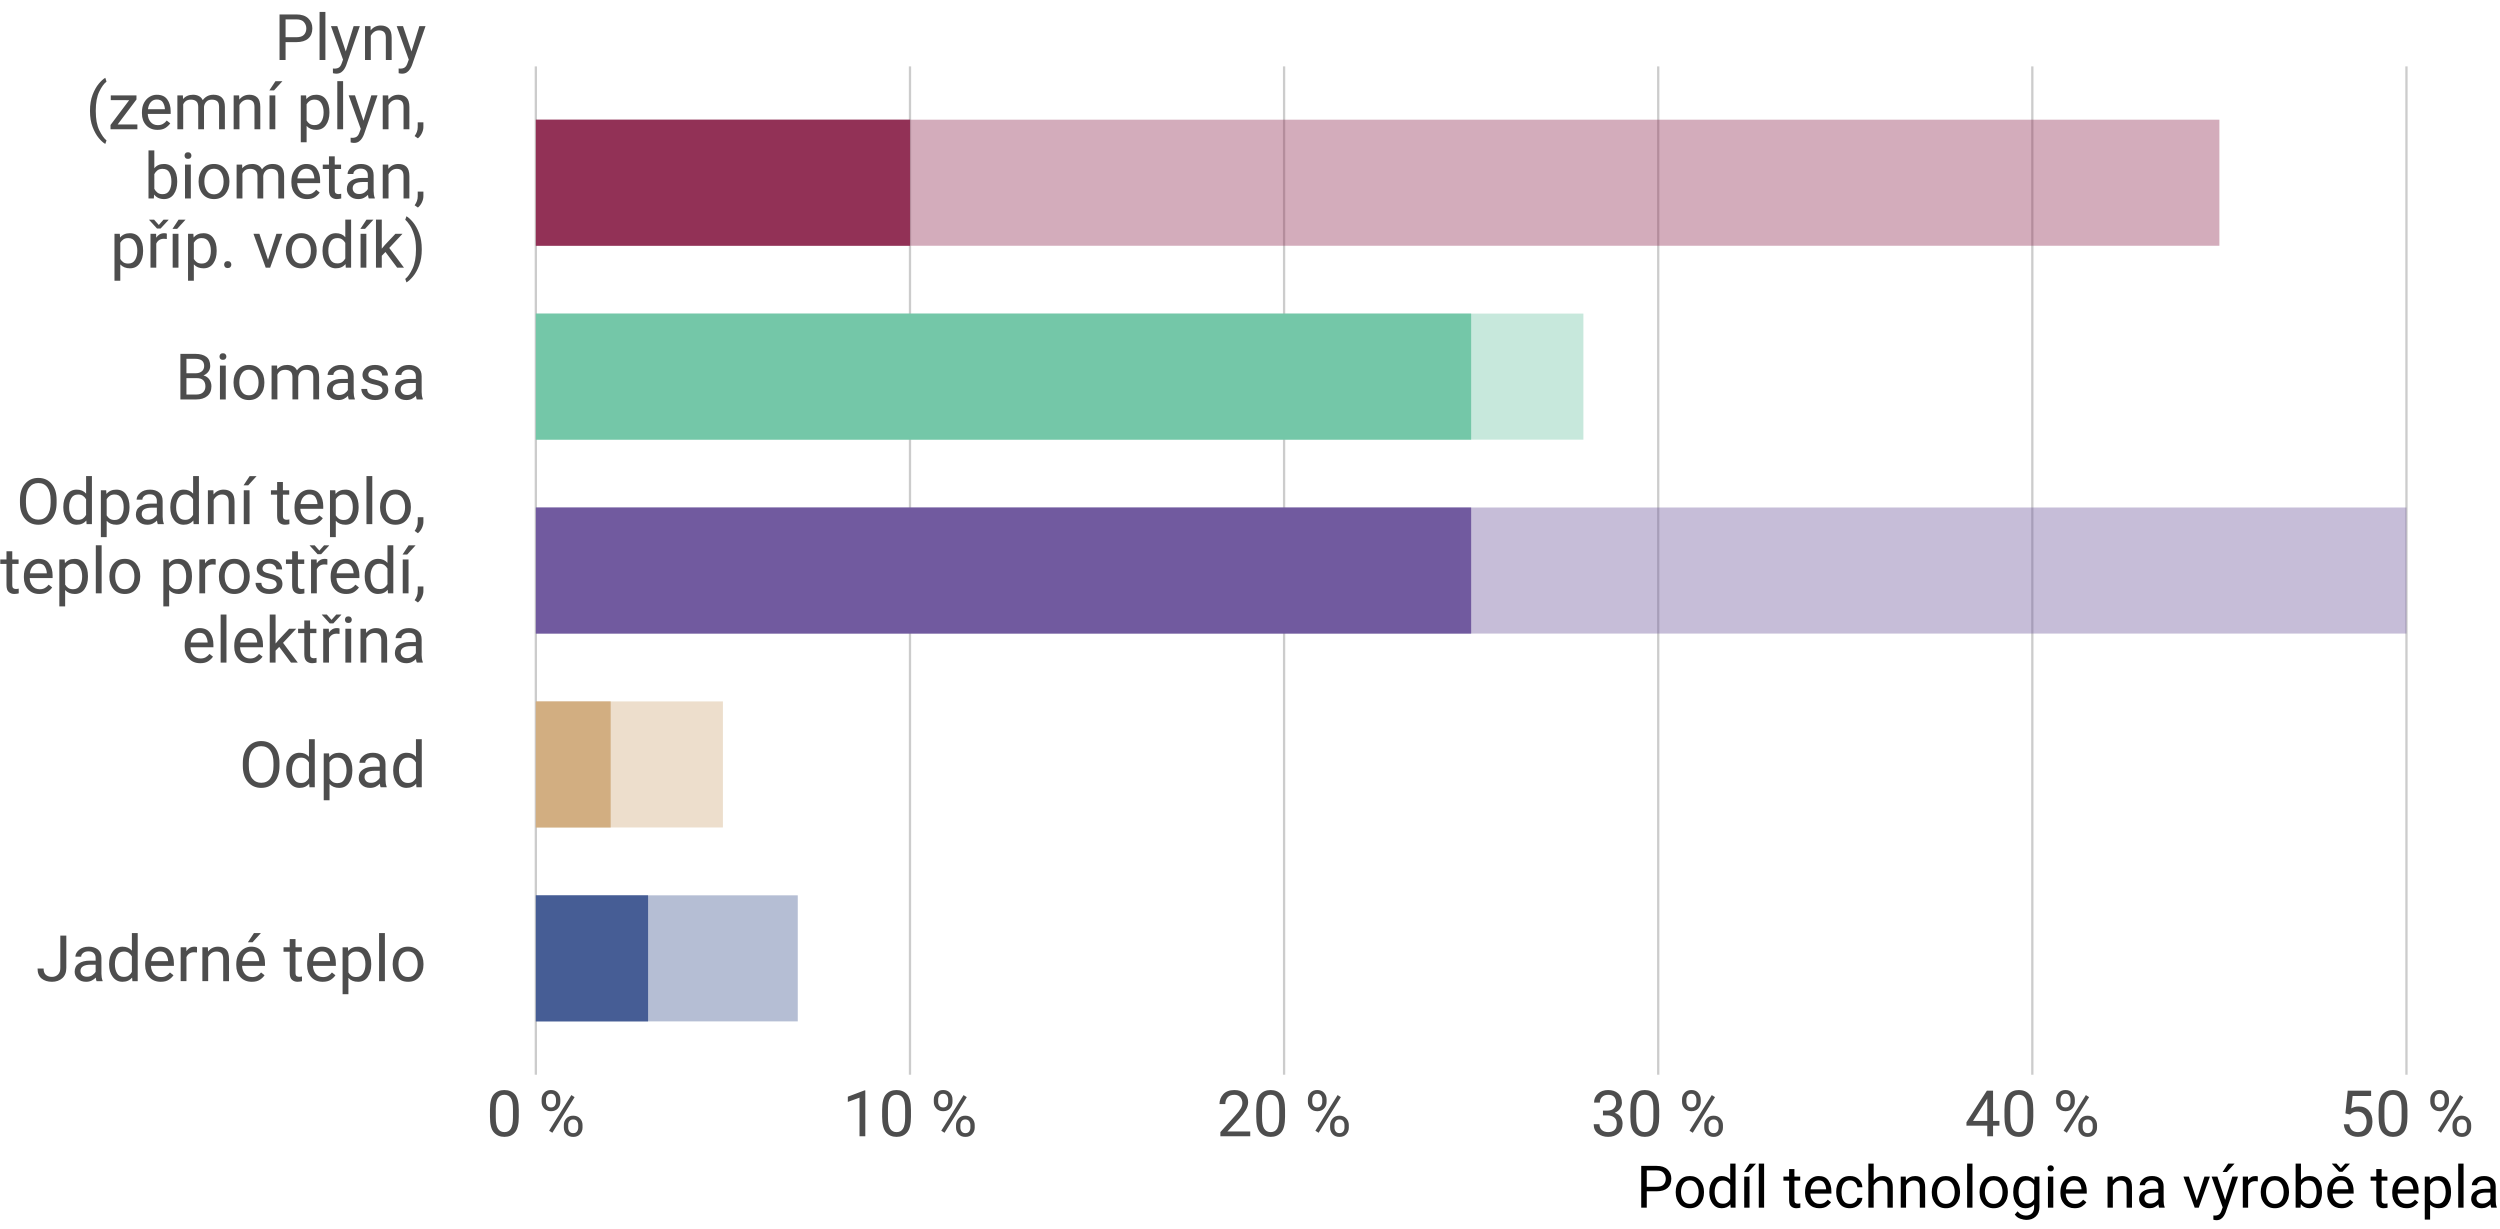 <?xml version="1.0" encoding="UTF-8" standalone="no"?>
<svg
   width="468pt"
   height="230pt"
   viewBox="0 0 468 230"
   version="1.1"
   id="svg34"
   sodipodi:docname="vyroba-2050-krivky.svg"
   inkscape:version="1.4.2 (ebf0e940d0, 2025-05-08)"
   xmlns:inkscape="http://www.inkscape.org/namespaces/inkscape"
   xmlns:sodipodi="http://sodipodi.sourceforge.net/DTD/sodipodi-0.dtd"
   xmlns="http://www.w3.org/2000/svg"
   xmlns:svg="http://www.w3.org/2000/svg">
  <defs
     id="defs34">
    <defs
       id="defs1">
      <style
         type="text/css"
         id="style1"><![CDATA[
    .svglite line, .svglite polyline, .svglite polygon, .svglite path, .svglite rect, .svglite circle {
      fill: none;
      stroke: #000000;
      stroke-linecap: round;
      stroke-linejoin: round;
      stroke-miterlimit: 10.00;
    }
    .svglite text {
      white-space: pre;
    }
    .svglite g.glyphgroup path {
      fill: inherit;
      stroke: none;
    }
  ]]></style>
    </defs>
    <defs
       id="defs2">
      <clipPath
         id="cpMC4wMHw0NjguMDB8MC4wMHwyMTYuMDA=">
        <rect
           x="0"
           y="0"
           width="468"
           height="216"
           id="rect2" />
      </clipPath>
    </defs>
    <defs
       id="defs3">
      <clipPath
         id="cpODIuODB8NDY4LjAwfDAuMDB8MTg4Ljc2">
        <rect
           x="82.8"
           y="0"
           width="385.2"
           height="188.76"
           id="rect3" />
      </clipPath>
    </defs>
  </defs>
  <sodipodi:namedview
     id="namedview34"
     pagecolor="#ffffff"
     bordercolor="#000000"
     borderopacity="0.25"
     inkscape:showpageshadow="2"
     inkscape:pageopacity="0.0"
     inkscape:pagecheckerboard="0"
     inkscape:deskcolor="#d1d1d1"
     inkscape:document-units="pt"
     inkscape:zoom="1.1944859"
     inkscape:cx="591.46785"
     inkscape:cy="64.46288"
     inkscape:window-width="1920"
     inkscape:window-height="1011"
     inkscape:window-x="0"
     inkscape:window-y="0"
     inkscape:window-maximized="1"
     inkscape:current-layer="g33">
    <inkscape:page
       x="0"
       y="0"
       width="468"
       height="230"
       id="page34"
       margin="0"
       bleed="0" />
  </sodipodi:namedview>
  <g
     clip-path="url(#cpMC4wMHw0NjguMDB8MC4wMHwyMTYuMDA=)"
     id="g2"
     transform="translate(0,12.425)" />
  <g
     clip-path="url(#cpODIuODB8NDY4LjAwfDAuMDB8MTg4Ljc2)"
     id="g17"
     transform="translate(0,12.425)">
    <polyline
       points="100.31,188.76 100.31,0.00 "
       style="stroke:#cccccc;stroke-width:0.43;stroke-linecap:butt"
       id="polyline3" />
    <polyline
       points="170.35,188.76 170.35,0.00 "
       style="stroke:#cccccc;stroke-width:0.43;stroke-linecap:butt"
       id="polyline4" />
    <polyline
       points="240.38,188.76 240.38,0.00 "
       style="stroke:#cccccc;stroke-width:0.43;stroke-linecap:butt"
       id="polyline5" />
    <polyline
       points="310.42,188.76 310.42,0.00 "
       style="stroke:#cccccc;stroke-width:0.43;stroke-linecap:butt"
       id="polyline6" />
    <polyline
       points="380.45,188.76 380.45,0.00 "
       style="stroke:#cccccc;stroke-width:0.43;stroke-linecap:butt"
       id="polyline7" />
    <polyline
       points="450.49,188.76 450.49,0.00 "
       style="stroke:#cccccc;stroke-width:0.43;stroke-linecap:butt"
       id="polyline8" />
    <rect
       x="100.31"
       y="9.98"
       width="315.16"
       height="23.6"
       style="fill:#923156;fill-opacity:0.4;stroke:none;stroke-width:1.07;stroke-linecap:butt;stroke-linejoin:miter"
       id="rect8" />
    <rect
       x="100.31"
       y="46.28"
       width="196.1"
       height="23.6"
       style="fill:#74c7a8;fill-opacity:0.4;stroke:none;stroke-width:1.07;stroke-linecap:butt;stroke-linejoin:miter"
       id="rect9" />
    <rect
       x="100.31"
       y="82.58"
       width="350.18"
       height="23.6"
       style="fill:#715a9f;fill-opacity:0.4;stroke:none;stroke-width:1.07;stroke-linecap:butt;stroke-linejoin:miter"
       id="rect10" />
    <rect
       x="100.31"
       y="118.88"
       width="35.02"
       height="23.6"
       style="fill:#d2ae81;fill-opacity:0.4;stroke:none;stroke-width:1.07;stroke-linecap:butt;stroke-linejoin:miter"
       id="rect11" />
    <rect
       x="100.31"
       y="155.18"
       width="49.03"
       height="23.6"
       style="fill:#465d95;fill-opacity:0.4;stroke:none;stroke-width:1.07;stroke-linecap:butt;stroke-linejoin:miter"
       id="rect12" />
    <rect
       x="100.31"
       y="9.98"
       width="70.04"
       height="23.6"
       style="fill:#923156;stroke:none;stroke-width:1.07;stroke-linecap:butt;stroke-linejoin:miter"
       id="rect13" />
    <rect
       x="100.31"
       y="46.28"
       width="175.09"
       height="23.6"
       style="fill:#74c7a8;stroke:none;stroke-width:1.07;stroke-linecap:butt;stroke-linejoin:miter"
       id="rect14" />
    <rect
       x="100.31"
       y="82.58"
       width="175.09"
       height="23.6"
       style="fill:#715a9f;stroke:none;stroke-width:1.07;stroke-linecap:butt;stroke-linejoin:miter"
       id="rect15" />
    <rect
       x="100.31"
       y="118.88"
       width="14.01"
       height="23.6"
       style="fill:#d2ae81;stroke:none;stroke-width:1.07;stroke-linecap:butt;stroke-linejoin:miter"
       id="rect16" />
    <rect
       x="100.31"
       y="155.18"
       width="21.01"
       height="23.6"
       style="fill:#465d95;stroke:none;stroke-width:1.07;stroke-linecap:butt;stroke-linejoin:miter"
       id="rect17" />
  </g>
  <g
     clip-path="none"
     id="g33"
     transform="translate(0,12.425)">
    <path
       d="m 11.29,168.76 v -6.041 h 1.125 v 6.041 q 0,1.266 -0.762,1.939 -0.756,0.668 -1.927,0.668 -1.178,0 -1.939,-0.609 -0.756,-0.609 -0.756,-1.869 h 1.131 q 0,0.809 0.434,1.184 0.439,0.375 1.131,0.375 0.668,0 1.113,-0.428 0.451,-0.428 0.451,-1.26 z m 6.79,2.49 q -0.105,-0.229 -0.152,-0.668 -0.305,0.322 -0.762,0.557 -0.457,0.229 -1.043,0.229 -0.973,0 -1.558,-0.545 -0.586,-0.545 -0.586,-1.336 0,-1.02 0.773,-1.547 0.773,-0.533 2.08,-0.533 h 1.072 v -0.504 q 0,-0.562 -0.34,-0.896 -0.334,-0.34 -0.996,-0.34 -0.615,0 -0.996,0.305 -0.375,0.299 -0.375,0.697 h -1.084 q 0,-0.68 0.685,-1.277 0.685,-0.598 1.834,-0.598 1.031,0 1.693,0.527 0.662,0.527 0.662,1.594 v 2.953 q 0,0.316 0.053,0.674 0.059,0.357 0.17,0.615 v 0.094 z m -1.799,-0.832 q 0.586,0 1.014,-0.293 0.434,-0.293 0.609,-0.65 v -1.307 h -0.896 q -1.939,0 -1.939,1.172 0,0.451 0.305,0.768 0.305,0.311 0.908,0.311 z m 8.501,0.832 -0.053,-0.68 q -0.65,0.797 -1.81,0.797 -1.119,0 -1.81,-0.914 -0.685,-0.914 -0.685,-2.303 v -0.123 q 0,-1.453 0.685,-2.344 0.691,-0.891 1.822,-0.891 1.119,0 1.758,0.75 V 162.25 h 1.09 v 9 z m -3.269,-3.1 q 0,0.943 0.398,1.623 0.398,0.674 1.277,0.674 0.568,0 0.926,-0.258 0.357,-0.258 0.574,-0.662 v -2.918 q -0.211,-0.393 -0.574,-0.645 -0.357,-0.258 -0.914,-0.258 -0.885,0 -1.289,0.691 -0.398,0.686 -0.398,1.629 z m 10.961,1.992 q -0.31,0.469 -0.879,0.85 -0.568,0.375 -1.506,0.375 -1.324,0 -2.121,-0.861 -0.791,-0.861 -0.791,-2.203 v -0.246 q 0,-1.037 0.393,-1.764 0.398,-0.732 1.031,-1.113 0.633,-0.387 1.347,-0.387 1.359,0 1.98,0.891 0.627,0.885 0.627,2.215 v 0.486 h -4.288 q 0.023,0.873 0.516,1.488 0.498,0.609 1.365,0.609 0.574,0 0.973,-0.234 0.398,-0.234 0.697,-0.627 z m -2.525,-4.459 q -0.644,0 -1.09,0.469 -0.445,0.469 -0.557,1.348 h 3.169 v -0.082 q -0.041,-0.633 -0.369,-1.184 -0.322,-0.551 -1.154,-0.551 z m 6.403,0.152 q -0.557,0 -0.914,0.252 -0.357,0.246 -0.533,0.662 v 4.5 h -1.084 v -6.34 h 1.055 l 0.023,0.727 q 0.24,-0.387 0.609,-0.615 0.375,-0.229 0.896,-0.229 0.305,0 0.48,0.082 l -0.006,1.008 q -0.24,-0.047 -0.527,-0.047 z m 4.165,-0.129 q -0.521,0 -0.92,0.281 -0.398,0.281 -0.627,0.732 v 4.529 h -1.084 v -6.34 h 1.025 l 0.035,0.791 q 0.721,-0.908 1.892,-0.908 0.937,0 1.482,0.527 0.551,0.527 0.551,1.775 V 171.25 H 41.783 v -4.166 q 0,-0.744 -0.328,-1.061 -0.322,-0.316 -0.937,-0.316 z m 9.01,4.436 q -0.31,0.469 -0.879,0.85 -0.568,0.375 -1.506,0.375 -1.324,0 -2.121,-0.861 -0.791,-0.861 -0.791,-2.203 v -0.246 q 0,-1.037 0.393,-1.764 0.398,-0.732 1.031,-1.113 0.633,-0.387 1.347,-0.387 1.359,0 1.98,0.891 0.627,0.885 0.627,2.215 v 0.486 h -4.288 q 0.023,0.873 0.516,1.488 0.498,0.609 1.365,0.609 0.574,0 0.973,-0.234 0.398,-0.234 0.697,-0.627 z m -2.525,-4.459 q -0.644,0 -1.09,0.469 -0.445,0.469 -0.557,1.348 h 3.169 v -0.082 q -0.041,-0.633 -0.369,-1.184 -0.322,-0.551 -1.154,-0.551 z m -0.603,-1.711 1.137,-1.723 h 1.306 l -1.57,1.723 z M 56.534,171.25 q -0.129,0.041 -0.34,0.076 -0.205,0.041 -0.498,0.041 -0.603,0 -1.031,-0.369 -0.428,-0.369 -0.428,-1.324 v -3.932 h -1.16 v -0.832 h 1.16 v -1.541 h 1.084 v 1.541 h 1.183 v 0.832 h -1.183 v 3.938 q 0,0.486 0.211,0.621 0.211,0.135 0.486,0.135 0.135,0 0.281,-0.023 0.152,-0.029 0.228,-0.047 z m 6.257,-1.107 q -0.31,0.469 -0.879,0.85 -0.568,0.375 -1.506,0.375 -1.324,0 -2.121,-0.861 -0.791,-0.861 -0.791,-2.203 v -0.246 q 0,-1.037 0.393,-1.764 0.398,-0.732 1.031,-1.113 0.633,-0.387 1.347,-0.387 1.359,0 1.98,0.891 0.627,0.885 0.627,2.215 v 0.486 H 58.585 q 0.023,0.873 0.516,1.488 0.498,0.609 1.365,0.609 0.574,0 0.973,-0.234 0.398,-0.234 0.697,-0.627 z m -2.525,-4.459 q -0.644,0 -1.09,0.469 -0.445,0.469 -0.557,1.348 h 3.169 v -0.082 q -0.041,-0.633 -0.369,-1.184 -0.322,-0.551 -1.154,-0.551 z m 6.767,5.684 q -1.142,0 -1.81,-0.732 v 3.053 H 64.133 v -8.777 h 0.996 l 0.053,0.697 q 0.668,-0.814 1.834,-0.814 1.201,0 1.84,0.891 0.639,0.891 0.639,2.344 v 0.123 q 0,1.389 -0.644,2.303 -0.639,0.914 -1.816,0.914 z m -0.334,-5.66 q -0.551,0 -0.908,0.252 -0.357,0.246 -0.568,0.621 v 3.035 q 0.217,0.375 0.568,0.621 0.357,0.24 0.92,0.24 0.879,0 1.283,-0.691 0.41,-0.691 0.41,-1.635 v -0.123 q 0,-0.943 -0.41,-1.629 -0.404,-0.691 -1.295,-0.691 z M 72.053,162.25 v 9 h -1.09 v -9 z m 1.453,5.9 v -0.135 q 0,-1.377 0.773,-2.297 0.773,-0.926 2.103,-0.926 1.342,0 2.115,0.926 0.779,0.92 0.779,2.297 v 0.135 q 0,1.377 -0.779,2.297 -0.773,0.92 -2.103,0.92 -1.336,0 -2.115,-0.92 -0.773,-0.92 -0.773,-2.297 z m 1.084,-0.135 v 0.135 q 0,0.943 0.445,1.635 0.451,0.691 1.359,0.691 0.89,0 1.342,-0.691 0.451,-0.691 0.451,-1.635 v -0.135 q 0,-0.932 -0.451,-1.629 -0.451,-0.703 -1.353,-0.703 -0.896,0 -1.347,0.703 -0.445,0.697 -0.445,1.629 z"
       id="text17"
       style="font-size:12px;font-family:Roboto;text-anchor:end;fill:#4d4d4d;fill-opacity:1"
       aria-label="Jaderné teplo" />
    <path
       d="m 52.317,130.415 v 0.539 q 0,1.922 -0.931,3.018 -0.931,1.096 -2.49,1.096 -1.517,0 -2.478,-1.096 -0.961,-1.096 -0.961,-3.018 v -0.539 q 0,-1.916 0.955,-3.012 0.955,-1.102 2.472,-1.102 1.558,0 2.496,1.102 0.937,1.096 0.937,3.012 z m -1.119,0.539 v -0.551 q 0,-1.523 -0.609,-2.332 -0.609,-0.809 -1.705,-0.809 -1.049,0 -1.681,0.809 -0.627,0.809 -0.627,2.332 v 0.551 q 0,1.535 0.633,2.35 0.639,0.809 1.687,0.809 1.101,0 1.699,-0.809 0.603,-0.814 0.603,-2.35 z m 6.731,3.996 -0.053,-0.68 q -0.65,0.797 -1.81,0.797 -1.119,0 -1.81,-0.914 -0.685,-0.914 -0.685,-2.303 v -0.123 q 0,-1.453 0.685,-2.344 0.691,-0.891 1.822,-0.891 1.119,0 1.757,0.75 V 125.95 h 1.09 v 9 z m -3.269,-3.1 q 0,0.943 0.398,1.623 0.398,0.674 1.277,0.674 0.568,0 0.926,-0.258 0.357,-0.258 0.574,-0.662 v -2.918 q -0.211,-0.393 -0.574,-0.645 -0.357,-0.258 -0.914,-0.258 -0.885,0 -1.289,0.691 -0.398,0.686 -0.398,1.629 z m 8.84,3.217 q -1.142,0 -1.81,-0.732 v 3.053 h -1.09 v -8.777 h 0.996 l 0.053,0.697 q 0.668,-0.814 1.834,-0.814 1.201,0 1.839,0.891 0.639,0.891 0.639,2.344 v 0.123 q 0,1.389 -0.644,2.303 -0.639,0.914 -1.816,0.914 z m -0.334,-5.66 q -0.551,0 -0.908,0.252 -0.357,0.246 -0.568,0.621 v 3.035 q 0.217,0.375 0.568,0.621 0.357,0.24 0.92,0.24 0.879,0 1.283,-0.691 0.41,-0.691 0.41,-1.635 v -0.123 q 0,-0.943 -0.41,-1.629 -0.404,-0.691 -1.295,-0.691 z M 71.257,134.95 q -0.105,-0.229 -0.152,-0.668 -0.305,0.322 -0.762,0.557 -0.457,0.229 -1.043,0.229 -0.972,0 -1.558,-0.545 -0.586,-0.545 -0.586,-1.336 0,-1.02 0.773,-1.547 0.773,-0.533 2.08,-0.533 h 1.072 v -0.504 q 0,-0.562 -0.34,-0.896 -0.334,-0.34 -0.996,-0.34 -0.615,0 -0.996,0.305 -0.375,0.299 -0.375,0.697 h -1.084 q 0,-0.68 0.685,-1.277 0.685,-0.598 1.834,-0.598 1.031,0 1.693,0.527 0.662,0.527 0.662,1.594 v 2.953 q 0,0.316 0.053,0.674 0.059,0.357 0.17,0.615 v 0.094 z m -1.798,-0.832 q 0.586,0 1.013,-0.293 0.434,-0.293 0.609,-0.65 v -1.307 h -0.896 q -1.939,0 -1.939,1.172 0,0.451 0.305,0.768 0.305,0.311 0.908,0.311 z m 8.5,0.832 -0.053,-0.68 q -0.65,0.797 -1.81,0.797 -1.119,0 -1.81,-0.914 -0.685,-0.914 -0.685,-2.303 v -0.123 q 0,-1.453 0.685,-2.344 0.691,-0.891 1.822,-0.891 1.119,0 1.757,0.75 V 125.95 h 1.09 v 9 z m -3.269,-3.1 q 0,0.943 0.398,1.623 0.398,0.674 1.277,0.674 0.568,0 0.926,-0.258 0.357,-0.258 0.574,-0.662 v -2.918 q -0.211,-0.393 -0.574,-0.645 -0.357,-0.258 -0.914,-0.258 -0.885,0 -1.289,0.691 -0.398,0.686 -0.398,1.629 z"
       id="text18"
       style="font-size:12px;font-family:Roboto;text-anchor:end;fill:#4d4d4d;fill-opacity:1"
       aria-label="Odpad" />
    <path
       d="m 10.597,81.155 v 0.539 q 0,1.922 -0.932,3.018 -0.932,1.096 -2.49,1.096 -1.517,0 -2.478,-1.096 -0.961,-1.096 -0.961,-3.018 v -0.539 q 0,-1.916 0.955,-3.012 0.955,-1.102 2.472,-1.102 1.558,0 2.496,1.102 0.937,1.096 0.937,3.012 z m -1.119,0.539 v -0.551 q 0,-1.523 -0.609,-2.332 -0.609,-0.809 -1.705,-0.809 -1.049,0 -1.681,0.809 Q 4.856,79.62 4.856,81.143 v 0.551 q 0,1.535 0.633,2.35 0.639,0.809 1.687,0.809 1.101,0 1.699,-0.809 0.603,-0.814 0.603,-2.35 z m 6.731,3.996 -0.053,-0.68 q -0.65,0.797 -1.81,0.797 -1.119,0 -1.81,-0.914 -0.685,-0.914 -0.685,-2.303 v -0.123 q 0,-1.453 0.685,-2.344 0.691,-0.891 1.822,-0.891 1.119,0 1.758,0.75 v -3.293 h 1.09 v 9 z m -3.269,-3.1 q 0,0.943 0.398,1.623 0.398,0.674 1.277,0.674 0.568,0 0.926,-0.258 0.357,-0.258 0.574,-0.662 v -2.918 q -0.211,-0.393 -0.574,-0.645 -0.357,-0.258 -0.914,-0.258 -0.885,0 -1.289,0.691 -0.398,0.686 -0.398,1.629 z m 8.841,3.217 q -1.142,0 -1.81,-0.732 v 3.053 h -1.09 v -8.777 h 0.996 l 0.053,0.697 q 0.668,-0.814 1.834,-0.814 1.201,0 1.84,0.891 0.639,0.891 0.639,2.344 v 0.123 q 0,1.389 -0.644,2.303 -0.639,0.914 -1.816,0.914 z m -0.334,-5.66 q -0.551,0 -0.908,0.252 -0.357,0.246 -0.568,0.621 v 3.035 q 0.217,0.375 0.568,0.621 0.357,0.24 0.92,0.24 0.879,0 1.283,-0.691 0.41,-0.691 0.41,-1.635 v -0.123 q 0,-0.943 -0.41,-1.629 -0.404,-0.691 -1.295,-0.691 z m 8.091,5.543 q -0.105,-0.229 -0.152,-0.668 -0.305,0.322 -0.762,0.557 -0.457,0.229 -1.043,0.229 -0.973,0 -1.558,-0.545 -0.586,-0.545 -0.586,-1.336 0,-1.02 0.773,-1.547 0.773,-0.533 2.08,-0.533 h 1.072 v -0.504 q 0,-0.562 -0.34,-0.896 -0.334,-0.34 -0.996,-0.34 -0.615,0 -0.996,0.305 -0.375,0.299 -0.375,0.697 h -1.084 q 0,-0.68 0.685,-1.277 0.685,-0.598 1.834,-0.598 1.031,0 1.693,0.527 0.662,0.527 0.662,1.594 v 2.953 q 0,0.316 0.053,0.674 0.059,0.357 0.17,0.615 v 0.094 z m -1.799,-0.832 q 0.586,0 1.014,-0.293 0.434,-0.293 0.609,-0.65 v -1.307 h -0.896 q -1.939,0 -1.939,1.172 0,0.451 0.305,0.768 0.305,0.311 0.908,0.311 z m 8.501,0.832 -0.053,-0.68 q -0.65,0.797 -1.81,0.797 -1.119,0 -1.81,-0.914 -0.685,-0.914 -0.685,-2.303 v -0.123 q 0,-1.453 0.685,-2.344 0.691,-0.891 1.822,-0.891 1.119,0 1.758,0.75 v -3.293 h 1.09 v 9 z M 32.971,82.59 q 0,0.943 0.398,1.623 0.398,0.674 1.277,0.674 0.568,0 0.926,-0.258 0.357,-0.258 0.574,-0.662 v -2.918 q -0.211,-0.393 -0.574,-0.645 -0.357,-0.258 -0.914,-0.258 -0.885,0 -1.289,0.691 -0.398,0.686 -0.398,1.629 z m 8.577,-2.443 q -0.521,0 -0.92,0.281 -0.398,0.281 -0.627,0.732 v 4.529 h -1.084 v -6.34 h 1.025 l 0.035,0.791 q 0.721,-0.908 1.892,-0.908 0.937,0 1.482,0.527 0.551,0.527 0.551,1.775 v 4.154 h -1.09 v -4.166 q 0,-0.744 -0.328,-1.061 -0.322,-0.316 -0.937,-0.316 z m 5.167,-0.797 v 6.34 h -1.084 v -6.34 z m -1.119,-0.926 1.137,-1.723 h 1.306 l -1.57,1.723 z m 8.577,7.266 q -0.129,0.041 -0.34,0.076 -0.205,0.041 -0.498,0.041 -0.603,0 -1.031,-0.369 -0.428,-0.369 -0.428,-1.324 v -3.932 H 50.717 V 79.35 h 1.16 v -1.541 h 1.084 v 1.541 h 1.183 v 0.832 h -1.183 v 3.938 q 0,0.486 0.211,0.621 0.211,0.135 0.486,0.135 0.135,0 0.281,-0.023 0.152,-0.029 0.228,-0.047 z m 6.257,-1.107 q -0.311,0.469 -0.879,0.85 -0.568,0.375 -1.506,0.375 -1.324,0 -2.121,-0.861 -0.791,-0.861 -0.791,-2.203 v -0.246 q 0,-1.037 0.393,-1.764 0.398,-0.732 1.031,-1.113 0.633,-0.387 1.347,-0.387 1.359,0 1.98,0.891 0.627,0.885 0.627,2.215 v 0.486 h -4.288 q 0.023,0.873 0.516,1.488 0.498,0.609 1.365,0.609 0.574,0 0.973,-0.234 0.398,-0.234 0.697,-0.627 z m -2.525,-4.459 q -0.644,0 -1.09,0.469 -0.445,0.469 -0.557,1.348 h 3.169 v -0.082 q -0.041,-0.633 -0.369,-1.184 -0.322,-0.551 -1.154,-0.551 z m 6.767,5.684 q -1.142,0 -1.81,-0.732 v 3.053 h -1.09 v -8.777 h 0.996 l 0.053,0.697 q 0.668,-0.814 1.834,-0.814 1.201,0 1.84,0.891 0.639,0.891 0.639,2.344 v 0.123 q 0,1.389 -0.644,2.303 -0.639,0.914 -1.816,0.914 z m -0.334,-5.66 q -0.551,0 -0.908,0.252 -0.357,0.246 -0.568,0.621 v 3.035 q 0.217,0.375 0.568,0.621 0.357,0.24 0.92,0.24 0.879,0 1.283,-0.691 0.41,-0.691 0.41,-1.635 v -0.123 q 0,-0.943 -0.41,-1.629 -0.404,-0.691 -1.295,-0.691 z m 5.355,-3.457 v 9 h -1.09 v -9 z m 1.453,5.9 v -0.135 q 0,-1.377 0.773,-2.297 0.773,-0.926 2.103,-0.926 1.342,0 2.115,0.926 0.779,0.92 0.779,2.297 v 0.135 q 0,1.377 -0.779,2.297 -0.773,0.92 -2.103,0.92 -1.336,0 -2.115,-0.92 -0.773,-0.92 -0.773,-2.297 z m 1.084,-0.135 v 0.135 q 0,0.943 0.445,1.635 0.451,0.691 1.359,0.691 0.89,0 1.342,-0.691 0.451,-0.691 0.451,-1.635 v -0.135 q 0,-0.932 -0.451,-1.629 -0.451,-0.703 -1.353,-0.703 -0.896,0 -1.347,0.703 -0.445,0.697 -0.445,1.629 z m 7.03,1.945 v 0.873 q 0,0.533 -0.269,1.125 -0.269,0.598 -0.756,0.996 L 77.619,86.967 q 0.275,-0.387 0.428,-0.797 0.152,-0.404 0.152,-0.879 V 84.401 Z"
       id="text19"
       style="font-size:12px;font-family:Roboto;text-anchor:end;fill:#4d4d4d;fill-opacity:1"
       aria-label="Odpadní teplo," />
    <path
       d="m 3.509,98.65 q -0.129,0.041 -0.34,0.076 -0.205,0.041 -0.498,0.041 -0.603,0 -1.031,-0.369 Q 1.213,98.029 1.213,97.074 V 93.142 H 0.053 V 92.31 H 1.213 v -1.541 h 1.084 v 1.541 h 1.183 v 0.832 H 2.296 v 3.938 q 0,0.486 0.211,0.621 0.211,0.135 0.486,0.135 0.135,0 0.281,-0.023 0.152,-0.029 0.228,-0.047 z M 9.765,97.543 q -0.31,0.469 -0.879,0.85 -0.568,0.375 -1.505,0.375 -1.324,0 -2.12,-0.861 -0.791,-0.861 -0.791,-2.203 v -0.246 q 0,-1.037 0.392,-1.764 0.398,-0.732 1.031,-1.113 0.633,-0.387 1.347,-0.387 1.359,0 1.98,0.891 0.627,0.885 0.627,2.215 v 0.486 H 5.559 q 0.023,0.873 0.515,1.488 0.498,0.609 1.365,0.609 0.574,0 0.972,-0.234 0.398,-0.234 0.697,-0.627 z M 7.24,93.084 q -0.644,0 -1.09,0.469 -0.445,0.469 -0.556,1.348 H 8.763 V 94.818 Q 8.722,94.185 8.394,93.634 8.072,93.084 7.24,93.084 Z m 6.766,5.684 q -1.142,0 -1.81,-0.732 v 3.053 h -1.09 v -8.777 h 0.996 l 0.053,0.697 q 0.668,-0.814 1.833,-0.814 1.201,0 1.839,0.891 0.638,0.891 0.638,2.344 v 0.123 q 0,1.389 -0.644,2.303 -0.638,0.914 -1.816,0.914 z m -0.334,-5.66 q -0.551,0 -0.908,0.252 -0.357,0.246 -0.568,0.621 v 3.035 q 0.217,0.375 0.568,0.621 0.357,0.24 0.92,0.24 0.879,0 1.283,-0.691 0.41,-0.691 0.41,-1.635 v -0.123 q 0,-0.943 -0.41,-1.629 -0.404,-0.691 -1.295,-0.691 z m 5.354,-3.457 v 9 h -1.09 v -9 z m 1.453,5.9 v -0.135 q 0,-1.377 0.773,-2.297 0.773,-0.926 2.103,-0.926 1.341,0 2.115,0.926 0.779,0.92 0.779,2.297 v 0.135 q 0,1.377 -0.779,2.297 -0.773,0.92 -2.103,0.92 -1.336,0 -2.115,-0.92 -0.773,-0.92 -0.773,-2.297 z m 1.084,-0.135 v 0.135 q 0,0.943 0.445,1.635 0.451,0.691 1.359,0.691 0.89,0 1.341,-0.691 0.451,-0.691 0.451,-1.635 v -0.135 q 0,-0.932 -0.451,-1.629 -0.451,-0.703 -1.353,-0.703 -0.896,0 -1.347,0.703 -0.445,0.697 -0.445,1.629 z m 11.914,3.352 q -1.142,0 -1.81,-0.732 v 3.053 h -1.09 v -8.777 h 0.996 l 0.053,0.697 q 0.668,-0.814 1.833,-0.814 1.201,0 1.839,0.891 0.638,0.891 0.638,2.344 v 0.123 q 0,1.389 -0.644,2.303 -0.638,0.914 -1.816,0.914 z m -0.334,-5.66 q -0.551,0 -0.908,0.252 -0.357,0.246 -0.568,0.621 v 3.035 q 0.217,0.375 0.568,0.621 0.357,0.24 0.92,0.24 0.879,0 1.283,-0.691 0.41,-0.691 0.41,-1.635 v -0.123 q 0,-0.943 -0.41,-1.629 -0.404,-0.691 -1.295,-0.691 z m 6.707,0.129 q -0.556,0 -0.914,0.252 -0.357,0.246 -0.533,0.662 v 4.5 h -1.084 v -6.34 h 1.054 l 0.023,0.727 q 0.24,-0.387 0.609,-0.615 0.375,-0.229 0.896,-0.229 0.305,0 0.48,0.082 l -0.006,1.008 q -0.24,-0.047 -0.527,-0.047 z m 1.131,2.314 v -0.135 q 0,-1.377 0.773,-2.297 0.773,-0.926 2.103,-0.926 1.341,0 2.115,0.926 0.779,0.92 0.779,2.297 v 0.135 q 0,1.377 -0.779,2.297 -0.773,0.92 -2.103,0.92 -1.336,0 -2.115,-0.92 -0.773,-0.92 -0.773,-2.297 z m 1.084,-0.135 v 0.135 q 0,0.943 0.445,1.635 0.451,0.691 1.359,0.691 0.89,0 1.341,-0.691 0.451,-0.691 0.451,-1.635 v -0.135 q 0,-0.932 -0.451,-1.629 -0.451,-0.703 -1.353,-0.703 -0.896,0 -1.347,0.703 -0.445,0.697 -0.445,1.629 z m 9.735,1.553 q 0,-0.352 -0.264,-0.627 -0.258,-0.281 -1.195,-0.469 -1.06,-0.223 -1.675,-0.633 -0.609,-0.41 -0.609,-1.195 0,-0.75 0.638,-1.301 0.644,-0.551 1.71,-0.551 1.136,0 1.775,0.58 0.638,0.58 0.638,1.4 h -1.084 q 0,-0.393 -0.346,-0.738 -0.346,-0.352 -0.984,-0.352 -0.674,0 -0.967,0.293 -0.293,0.293 -0.293,0.639 0,0.352 0.281,0.568 0.281,0.211 1.177,0.41 1.166,0.27 1.722,0.697 0.556,0.428 0.556,1.195 0,0.838 -0.674,1.359 -0.668,0.521 -1.775,0.521 -1.259,0 -1.927,-0.645 -0.668,-0.645 -0.668,-1.43 h 1.09 q 0.035,0.674 0.515,0.932 0.486,0.252 0.99,0.252 0.662,0 1.013,-0.258 0.351,-0.258 0.351,-0.65 z m 5.184,1.682 q -0.129,0.041 -0.34,0.076 -0.205,0.041 -0.498,0.041 -0.603,0 -1.031,-0.369 -0.428,-0.369 -0.428,-1.324 v -3.932 h -1.16 v -0.832 h 1.16 v -1.541 h 1.084 v 1.541 h 1.183 v 0.832 h -1.183 v 3.938 q 0,0.486 0.211,0.621 0.211,0.135 0.486,0.135 0.135,0 0.281,-0.023 0.152,-0.029 0.228,-0.047 z m 3.772,-5.414 q -0.556,0 -0.914,0.252 -0.357,0.246 -0.533,0.662 v 4.5 h -1.084 v -6.34 h 1.054 l 0.023,0.727 q 0.24,-0.387 0.609,-0.615 0.375,-0.229 0.896,-0.229 0.305,0 0.48,0.082 l -0.006,1.008 q -0.24,-0.047 -0.527,-0.047 z m -1.857,-3.58 0.884,0.996 0.884,-0.996 h 0.937 v 0.059 l -1.488,1.605 h -0.668 l -1.464,-1.605 v -0.059 z m 8.294,7.887 q -0.31,0.469 -0.879,0.85 -0.568,0.375 -1.505,0.375 -1.324,0 -2.12,-0.861 -0.791,-0.861 -0.791,-2.203 v -0.246 q 0,-1.037 0.392,-1.764 0.398,-0.732 1.031,-1.113 0.633,-0.387 1.347,-0.387 1.359,0 1.98,0.891 0.627,0.885 0.627,2.215 v 0.486 h -4.288 q 0.023,0.873 0.515,1.488 0.498,0.609 1.365,0.609 0.574,0 0.972,-0.234 0.398,-0.234 0.697,-0.627 z m -2.525,-4.459 q -0.644,0 -1.09,0.469 -0.445,0.469 -0.556,1.348 h 3.169 v -0.082 q -0.041,-0.633 -0.369,-1.184 -0.322,-0.551 -1.154,-0.551 z m 7.96,5.566 -0.053,-0.68 q -0.65,0.797 -1.81,0.797 -1.119,0 -1.81,-0.914 -0.685,-0.914 -0.685,-2.303 v -0.123 q 0,-1.453 0.685,-2.344 0.691,-0.891 1.822,-0.891 1.119,0 1.757,0.75 v -3.293 h 1.09 v 9 z m -3.269,-3.1 q 0,0.943 0.398,1.623 0.398,0.674 1.277,0.674 0.568,0 0.926,-0.258 0.357,-0.258 0.574,-0.662 v -2.918 q -0.211,-0.393 -0.574,-0.645 -0.357,-0.258 -0.914,-0.258 -0.884,0 -1.289,0.691 -0.398,0.686 -0.398,1.629 z m 7.117,-3.24 v 6.34 h -1.084 v -6.34 z m -1.119,-0.926 1.136,-1.723 h 1.306 l -1.57,1.723 z m 3.901,5.977 v 0.873 q 0,0.533 -0.269,1.125 -0.269,0.598 -0.756,0.996 L 77.619,99.927 q 0.275,-0.387 0.428,-0.797 0.152,-0.404 0.152,-0.879 v -0.891 z"
       id="text20"
       style="font-size:12px;font-family:Roboto;text-anchor:end;fill:#4d4d4d;fill-opacity:1"
       aria-label="teplo prostředí," />
    <path
       d="m 39.87,110.503 q -0.31,0.469 -0.879,0.85 -0.568,0.375 -1.505,0.375 -1.324,0 -2.121,-0.861 -0.791,-0.861 -0.791,-2.203 v -0.246 q 0,-1.037 0.392,-1.764 0.398,-0.732 1.031,-1.113 0.633,-0.387 1.347,-0.387 1.359,0 1.98,0.891 0.627,0.885 0.627,2.215 v 0.486 h -4.288 q 0.023,0.873 0.516,1.488 0.498,0.609 1.365,0.609 0.574,0 0.972,-0.234 0.398,-0.234 0.697,-0.627 z m -2.525,-4.459 q -0.644,0 -1.09,0.469 -0.445,0.469 -0.557,1.348 h 3.169 v -0.082 q -0.041,-0.633 -0.369,-1.184 -0.322,-0.551 -1.154,-0.551 z M 42.395,102.61 v 9 h -1.09 v -9 z m 6.754,7.893 q -0.31,0.469 -0.879,0.85 -0.568,0.375 -1.505,0.375 -1.324,0 -2.121,-0.861 -0.791,-0.861 -0.791,-2.203 v -0.246 q 0,-1.037 0.392,-1.764 0.398,-0.732 1.031,-1.113 0.633,-0.387 1.347,-0.387 1.359,0 1.98,0.891 0.627,0.885 0.627,2.215 v 0.486 h -4.288 q 0.023,0.873 0.516,1.488 0.498,0.609 1.365,0.609 0.574,0 0.972,-0.234 0.398,-0.234 0.697,-0.627 z m -2.525,-4.459 q -0.644,0 -1.09,0.469 -0.445,0.469 -0.557,1.348 h 3.169 v -0.082 q -0.041,-0.633 -0.369,-1.184 -0.322,-0.551 -1.154,-0.551 z m 7.844,5.566 -2.197,-2.941 -0.685,0.709 V 111.61 H 50.497 v -9 h 1.09 v 5.438 l 0.58,-0.691 1.968,-2.086 h 1.324 l -2.472,2.643 2.759,3.697 z m 4.792,0 q -0.129,0.041 -0.34,0.076 -0.205,0.041 -0.498,0.041 -0.603,0 -1.031,-0.369 -0.428,-0.369 -0.428,-1.324 v -3.932 h -1.16 v -0.832 h 1.16 v -1.541 h 1.084 v 1.541 h 1.183 v 0.832 h -1.183 v 3.938 q 0,0.486 0.211,0.621 0.211,0.135 0.486,0.135 0.135,0 0.281,-0.023 0.152,-0.029 0.228,-0.047 z m 3.773,-5.414 q -0.557,0 -0.914,0.252 -0.357,0.246 -0.533,0.662 v 4.5 h -1.084 v -6.34 h 1.054 l 0.023,0.727 q 0.24,-0.387 0.609,-0.615 0.375,-0.229 0.896,-0.229 0.305,0 0.48,0.082 l -0.006,1.008 q -0.24,-0.047 -0.527,-0.047 z m -1.857,-3.58 0.885,0.996 0.885,-0.996 h 0.937 v 0.059 l -1.488,1.605 H 61.726 l -1.464,-1.605 v -0.059 z m 3.398,0.973 q 0,-0.264 0.158,-0.445 0.164,-0.182 0.48,-0.182 0.31,0 0.474,0.182 0.17,0.182 0.17,0.445 0,0.252 -0.17,0.434 -0.164,0.176 -0.474,0.176 -0.316,0 -0.48,-0.176 -0.158,-0.182 -0.158,-0.434 z m 1.172,1.682 V 111.61 h -1.09 v -6.34 z m 4.37,0.797 q -0.521,0 -0.92,0.281 -0.398,0.281 -0.627,0.732 V 111.61 H 67.485 v -6.34 h 1.025 l 0.035,0.791 q 0.721,-0.908 1.892,-0.908 0.937,0 1.482,0.527 0.551,0.527 0.551,1.775 v 4.154 h -1.09 v -4.166 q 0,-0.744 -0.328,-1.061 -0.322,-0.316 -0.937,-0.316 z M 78.023,111.61 q -0.105,-0.229 -0.152,-0.668 -0.305,0.322 -0.762,0.557 -0.457,0.229 -1.043,0.229 -0.972,0 -1.558,-0.545 -0.586,-0.545 -0.586,-1.336 0,-1.02 0.773,-1.547 0.773,-0.533 2.08,-0.533 h 1.072 v -0.504 q 0,-0.562 -0.34,-0.896 -0.334,-0.34 -0.996,-0.34 -0.615,0 -0.996,0.305 -0.375,0.299 -0.375,0.697 h -1.084 q 0,-0.68 0.685,-1.277 0.685,-0.598 1.834,-0.598 1.031,0 1.693,0.527 0.662,0.527 0.662,1.594 v 2.953 q 0,0.316 0.053,0.674 0.059,0.357 0.17,0.615 v 0.094 z m -1.798,-0.832 q 0.586,0 1.013,-0.293 0.433,-0.293 0.609,-0.65 v -1.307 h -0.896 q -1.939,0 -1.939,1.172 0,0.451 0.305,0.768 0.305,0.311 0.908,0.311 z"
       id="text21"
       style="font-size:12px;font-family:Roboto;text-anchor:end;fill:#4d4d4d;fill-opacity:1"
       aria-label="elektřina" />
    <path
       d="m 39.58,59.889 q 0,1.195 -0.774,1.828 -0.768,0.633 -2.046,0.633 h -2.99 v -8.531 h 2.796 q 1.313,0 2.046,0.545 0.739,0.539 0.739,1.729 0,0.592 -0.34,1.055 -0.334,0.457 -0.92,0.709 0.721,0.199 1.102,0.756 0.387,0.557 0.387,1.277 z M 34.902,54.745 v 2.707 h 1.7 q 0.727,0 1.172,-0.363 0.446,-0.363 0.446,-1.008 0,-1.336 -1.653,-1.336 z m 3.552,5.156 q 0,-0.715 -0.393,-1.125 -0.387,-0.416 -1.249,-0.416 h -1.911 v 3.07 h 1.858 q 0.803,0 1.249,-0.41 0.446,-0.416 0.446,-1.119 z m 2.638,-5.572 q 0,-0.264 0.158,-0.445 0.164,-0.182 0.481,-0.182 0.311,0 0.475,0.182 0.17,0.182 0.17,0.445 0,0.252 -0.17,0.434 -0.164,0.176 -0.475,0.176 -0.317,0 -0.481,-0.176 -0.158,-0.182 -0.158,-0.434 z m 1.172,1.682 v 6.34 h -1.09 v -6.34 z m 1.454,3.24 v -0.135 q 0,-1.377 0.774,-2.297 0.774,-0.926 2.104,-0.926 1.342,0 2.116,0.926 0.78,0.92 0.78,2.297 v 0.135 q 0,1.377 -0.78,2.297 -0.774,0.92 -2.104,0.92 -1.337,0 -2.116,-0.92 -0.774,-0.92 -0.774,-2.297 z m 1.084,-0.135 v 0.135 q 0,0.943 0.446,1.635 0.451,0.691 1.36,0.691 0.891,0 1.342,-0.691 0.451,-0.691 0.451,-1.635 v -0.135 q 0,-0.932 -0.451,-1.629 -0.451,-0.703 -1.354,-0.703 -0.897,0 -1.348,0.703 -0.446,0.697 -0.446,1.629 z m 8.588,-2.309 q -0.58,0 -0.932,0.246 -0.352,0.246 -0.528,0.65 v 4.646 h -1.09 v -6.34 h 1.032 l 0.029,0.691 q 0.686,-0.809 1.876,-0.809 0.61,0 1.084,0.246 0.481,0.24 0.733,0.773 0.317,-0.457 0.821,-0.738 0.51,-0.281 1.196,-0.281 1.02,0 1.571,0.545 0.557,0.545 0.557,1.746 v 4.166 H 58.649 v -4.178 q 0,-0.797 -0.369,-1.078 -0.363,-0.287 -0.985,-0.287 -0.657,0 -1.032,0.393 -0.375,0.387 -0.434,0.943 v 4.207 h -1.084 v -4.172 q 0,-0.744 -0.369,-1.055 -0.369,-0.316 -0.985,-0.316 z m 11.906,5.543 q -0.106,-0.229 -0.152,-0.668 -0.305,0.322 -0.762,0.557 -0.457,0.229 -1.043,0.229 -0.973,0 -1.559,-0.545 -0.586,-0.545 -0.586,-1.336 0,-1.02 0.774,-1.547 0.774,-0.533 2.081,-0.533 h 1.073 v -0.504 q 0,-0.562 -0.34,-0.896 -0.334,-0.34 -0.997,-0.34 -0.615,0 -0.997,0.305 -0.375,0.299 -0.375,0.697 h -1.084 q 0,-0.68 0.686,-1.277 0.686,-0.598 1.835,-0.598 1.032,0 1.694,0.527 0.662,0.527 0.662,1.594 v 2.953 q 0,0.316 0.053,0.674 0.059,0.357 0.17,0.615 v 0.094 z m -1.8,-0.832 q 0.586,0 1.014,-0.293 0.434,-0.293 0.61,-0.65 v -1.307 h -0.897 q -1.94,0 -1.94,1.172 0,0.451 0.305,0.768 0.305,0.311 0.909,0.311 z m 8.107,-0.85 q 0,-0.352 -0.264,-0.627 -0.258,-0.281 -1.196,-0.469 -1.061,-0.223 -1.677,-0.633 -0.61,-0.41 -0.61,-1.195 0,-0.75 0.639,-1.301 0.645,-0.551 1.712,-0.551 1.137,0 1.776,0.58 0.639,0.58 0.639,1.4 h -1.084 q 0,-0.393 -0.346,-0.738 -0.346,-0.352 -0.985,-0.352 -0.674,0 -0.967,0.293 -0.293,0.293 -0.293,0.639 0,0.352 0.281,0.568 0.281,0.211 1.178,0.41 1.167,0.27 1.723,0.697 0.557,0.428 0.557,1.195 0,0.838 -0.674,1.359 -0.668,0.521 -1.776,0.521 -1.26,0 -1.929,-0.645 -0.668,-0.645 -0.668,-1.43 h 1.09 q 0.035,0.674 0.516,0.932 0.487,0.252 0.991,0.252 0.662,0 1.014,-0.258 0.352,-0.258 0.352,-0.65 z m 6.419,1.682 q -0.106,-0.229 -0.152,-0.668 -0.305,0.322 -0.762,0.557 -0.457,0.229 -1.043,0.229 -0.973,0 -1.559,-0.545 -0.586,-0.545 -0.586,-1.336 0,-1.02 0.774,-1.547 0.774,-0.533 2.081,-0.533 h 1.073 v -0.504 q 0,-0.562 -0.34,-0.896 -0.334,-0.34 -0.997,-0.34 -0.615,0 -0.997,0.305 -0.375,0.299 -0.375,0.697 h -1.084 q 0,-0.68 0.686,-1.277 0.686,-0.598 1.835,-0.598 1.032,0 1.694,0.527 0.662,0.527 0.662,1.594 v 2.953 q 0,0.316 0.053,0.674 0.059,0.357 0.17,0.615 v 0.094 z m -1.8,-0.832 q 0.586,0 1.014,-0.293 0.434,-0.293 0.61,-0.65 v -1.307 h -0.897 q -1.94,0 -1.94,1.172 0,0.451 0.305,0.768 0.305,0.311 0.909,0.311 z"
       id="text22"
       style="font-size:12px;font-family:Roboto;text-anchor:end;fill:#4d4d4d;fill-opacity:1"
       aria-label="Biomasa" />
    <path
       d="M 55.477,-4.538 H 53.461 v 3.346 h -1.131 v -8.531 h 3.146 q 1.453,0 2.221,0.732 0.773,0.732 0.773,1.869 0,1.236 -0.773,1.91 Q 56.93,-4.538 55.477,-4.538 Z M 53.461,-8.797 v 3.34 h 2.016 q 0.996,0 1.43,-0.463 0.434,-0.463 0.434,-1.189 0,-0.656 -0.434,-1.172 -0.434,-0.516 -1.43,-0.516 z m 7.453,-1.395 v 9 h -1.09 v -9 z m 3.902,9.979 q -0.117,0.311 -0.34,0.68 -0.223,0.375 -0.598,0.639 -0.369,0.264 -0.943,0.264 -0.135,0 -0.334,-0.035 -0.193,-0.029 -0.275,-0.059 l -0.006,-0.879 q 0.129,0.023 0.293,0.023 0.551,0 0.861,-0.229 0.311,-0.223 0.51,-0.809 l 0.234,-0.645 -2.262,-6.27 h 1.184 l 1.588,4.746 1.471,-4.746 h 1.16 z m 6.146,-6.521 q -0.521,0 -0.92,0.281 -0.398,0.281 -0.627,0.732 v 4.529 h -1.084 v -6.34 h 1.025 l 0.035,0.791 q 0.721,-0.908 1.893,-0.908 0.937,0 1.482,0.527 0.551,0.527 0.551,1.775 v 4.154 h -1.09 v -4.166 q 0,-0.744 -0.328,-1.061 -0.322,-0.316 -0.937,-0.316 z m 6.158,6.521 q -0.117,0.311 -0.34,0.68 -0.223,0.375 -0.598,0.639 -0.369,0.264 -0.943,0.264 -0.135,0 -0.334,-0.035 -0.193,-0.029 -0.275,-0.059 l -0.006,-0.879 q 0.129,0.023 0.293,0.023 0.551,0 0.861,-0.229 0.311,-0.223 0.51,-0.809 l 0.234,-0.645 -2.262,-6.27 h 1.184 l 1.588,4.746 1.471,-4.746 h 1.16 z"
       id="text23"
       style="font-size:12px;font-family:Roboto;text-anchor:end;fill:#4d4d4d;fill-opacity:1"
       aria-label="Plyny" />
    <path
       d="m 16.845,8.358 v -0.059 q 0,-1.699 0.486,-2.971 0.486,-1.271 1.154,-2.074 0.668,-0.803 1.225,-1.113 l 0.229,0.715 q -0.691,0.521 -1.354,1.863 -0.656,1.342 -0.656,3.568 v 0.082 q 0,2.227 0.656,3.58 0.662,1.354 1.354,1.916 l -0.229,0.656 q -0.557,-0.305 -1.225,-1.107 -0.668,-0.803 -1.154,-2.074 -0.486,-1.271 -0.486,-2.982 z m 3.891,-2.033 v -0.896 h 4.811 v 0.768 l -3.527,4.682 h 3.697 v 0.891 h -5.027 v -0.797 l 3.492,-4.646 z m 11.133,4.336 q -0.311,0.469 -0.879,0.85 -0.568,0.375 -1.506,0.375 -1.324,0 -2.121,-0.861 -0.791,-0.861 -0.791,-2.203 v -0.246 q 0,-1.037 0.393,-1.764 0.398,-0.732 1.031,-1.113 0.633,-0.387 1.348,-0.387 1.359,0 1.98,0.891 0.627,0.885 0.627,2.215 v 0.486 H 27.662 q 0.023,0.873 0.516,1.488 0.498,0.609 1.365,0.609 0.574,0 0.973,-0.234 0.398,-0.234 0.697,-0.627 z m -2.525,-4.459 q -0.645,0 -1.09,0.469 -0.445,0.469 -0.557,1.348 h 3.17 v -0.082 q -0.041,-0.633 -0.369,-1.184 -0.322,-0.551 -1.154,-0.551 z m 6.41,0.023 q -0.58,0 -0.932,0.246 -0.352,0.246 -0.527,0.65 V 11.768 H 33.205 V 5.428 h 1.031 l 0.029,0.691 q 0.686,-0.809 1.875,-0.809 0.609,0 1.084,0.246 0.48,0.24 0.732,0.773 0.316,-0.457 0.82,-0.738 0.51,-0.281 1.195,-0.281 1.02,0 1.57,0.545 0.557,0.545 0.557,1.746 V 11.768 H 41.009 V 7.59 q 0,-0.797 -0.369,-1.078 -0.363,-0.287 -0.984,-0.287 -0.656,0 -1.031,0.393 -0.375,0.387 -0.434,0.943 V 11.768 H 37.107 V 7.596 q 0,-0.744 -0.369,-1.055 -0.369,-0.316 -0.984,-0.316 z m 10.617,0 q -0.521,0 -0.92,0.281 -0.398,0.281 -0.627,0.732 V 11.768 H 43.74 V 5.428 h 1.025 l 0.035,0.791 q 0.721,-0.908 1.893,-0.908 0.938,0 1.482,0.527 0.551,0.527 0.551,1.775 V 11.768 H 47.636 V 7.602 q 0,-0.744 -0.328,-1.061 -0.322,-0.316 -0.938,-0.316 z m 5.168,-0.797 V 11.768 H 50.455 V 5.428 Z m -1.119,-0.926 1.137,-1.723 h 1.307 l -1.57,1.723 z m 8.789,7.383 q -1.143,0 -1.811,-0.732 v 3.053 H 56.308 V 5.428 h 0.996 l 0.053,0.697 q 0.668,-0.814 1.834,-0.814 1.201,0 1.84,0.891 0.639,0.891 0.639,2.344 v 0.123 q 0,1.389 -0.645,2.303 -0.639,0.914 -1.816,0.914 z M 58.874,6.225 q -0.551,0 -0.908,0.252 -0.357,0.246 -0.568,0.621 v 3.035 q 0.217,0.375 0.568,0.621 0.357,0.24 0.92,0.24 0.879,0 1.283,-0.691 0.41,-0.691 0.41,-1.635 v -0.123 q 0,-0.943 -0.41,-1.629 -0.404,-0.691 -1.295,-0.691 z m 5.355,-3.457 V 11.768 H 63.14 V 2.768 Z m 3.902,9.979 q -0.117,0.311 -0.34,0.68 -0.223,0.375 -0.598,0.639 -0.369,0.264 -0.943,0.264 -0.135,0 -0.334,-0.035 -0.193,-0.029 -0.275,-0.059 l -0.006,-0.879 q 0.129,0.023 0.293,0.023 0.551,0 0.861,-0.229 0.311,-0.223 0.51,-0.809 l 0.234,-0.645 -2.262,-6.27 h 1.184 l 1.588,4.746 1.471,-4.746 h 1.16 z m 6.146,-6.521 q -0.521,0 -0.92,0.281 -0.398,0.281 -0.627,0.732 V 11.768 H 71.648 V 5.428 h 1.025 l 0.035,0.791 q 0.721,-0.908 1.893,-0.908 0.938,0 1.482,0.527 0.551,0.527 0.551,1.775 V 11.768 H 75.544 V 7.602 q 0,-0.744 -0.328,-1.061 -0.322,-0.316 -0.938,-0.316 z M 79.259,10.479 v 0.873 q 0,0.533 -0.27,1.125 -0.27,0.598 -0.756,0.996 l -0.615,-0.428 q 0.275,-0.387 0.428,-0.797 0.152,-0.404 0.152,-0.879 V 10.479 Z"
       id="text24"
       style="font-size:12px;font-family:Roboto;text-anchor:end;fill:#4d4d4d;fill-opacity:1"
       aria-label="(zemní plyn," />
    <path
       d="m 33.174,21.628 q 0,1.389 -0.645,2.303 -0.645,0.914 -1.822,0.914 -1.201,0 -1.852,-0.85 l -0.059,0.732 h -0.996 v -9 h 1.09 v 3.346 q 0.645,-0.803 1.805,-0.803 1.195,0 1.834,0.891 0.645,0.891 0.645,2.344 z m -2.748,-2.443 q -0.592,0 -0.961,0.287 -0.369,0.281 -0.574,0.697 v 2.76 q 0.211,0.422 0.586,0.709 0.375,0.287 0.961,0.287 0.879,0 1.26,-0.674 0.387,-0.68 0.387,-1.623 v -0.123 q 0,-0.943 -0.369,-1.629 -0.363,-0.691 -1.289,-0.691 z m 4.125,-2.479 q 0,-0.264 0.158,-0.445 0.164,-0.182 0.48,-0.182 0.311,0 0.475,0.182 0.17,0.182 0.17,0.445 0,0.252 -0.17,0.434 -0.164,0.176 -0.475,0.176 -0.316,0 -0.48,-0.176 -0.158,-0.182 -0.158,-0.434 z m 1.172,1.682 v 6.34 h -1.09 v -6.34 z m 1.453,3.24 v -0.135 q 0,-1.377 0.773,-2.297 0.773,-0.926 2.104,-0.926 1.342,0 2.115,0.926 0.779,0.92 0.779,2.297 v 0.135 q 0,1.377 -0.779,2.297 -0.773,0.92 -2.104,0.92 -1.336,0 -2.115,-0.92 -0.773,-0.92 -0.773,-2.297 z m 1.084,-0.135 v 0.135 q 0,0.943 0.445,1.635 0.451,0.691 1.359,0.691 0.891,0 1.342,-0.691 0.451,-0.691 0.451,-1.635 v -0.135 q 0,-0.932 -0.451,-1.629 -0.451,-0.703 -1.354,-0.703 -0.897,0 -1.348,0.703 -0.445,0.697 -0.445,1.629 z m 8.584,-2.309 q -0.58,0 -0.932,0.246 -0.352,0.246 -0.527,0.65 v 4.646 h -1.09 v -6.34 h 1.031 l 0.029,0.691 q 0.686,-0.809 1.875,-0.809 0.609,0 1.084,0.246 0.48,0.24 0.732,0.773 0.316,-0.457 0.82,-0.738 0.51,-0.281 1.195,-0.281 1.02,0 1.57,0.545 0.557,0.545 0.557,1.746 v 4.166 H 52.1 v -4.178 q 0,-0.797 -0.369,-1.078 -0.363,-0.287 -0.984,-0.287 -0.656,0 -1.031,0.393 -0.375,0.387 -0.434,0.943 v 4.207 h -1.084 v -4.172 q 0,-0.744 -0.369,-1.055 -0.369,-0.316 -0.984,-0.316 z m 13.002,4.436 q -0.311,0.469 -0.879,0.85 -0.568,0.375 -1.506,0.375 -1.324,0 -2.121,-0.861 -0.791,-0.861 -0.791,-2.203 v -0.246 q 0,-1.037 0.393,-1.764 0.398,-0.732 1.031,-1.113 0.633,-0.387 1.348,-0.387 1.359,0 1.981,0.891 0.627,0.885 0.627,2.215 v 0.486 h -4.289 q 0.023,0.873 0.516,1.488 0.498,0.609 1.365,0.609 0.574,0 0.973,-0.234 0.398,-0.234 0.697,-0.627 z m -2.525,-4.459 q -0.645,0 -1.09,0.469 -0.445,0.469 -0.557,1.348 h 3.17 v -0.082 q -0.041,-0.633 -0.369,-1.184 -0.322,-0.551 -1.154,-0.551 z m 6.557,5.566 q -0.129,0.041 -0.34,0.076 -0.205,0.041 -0.498,0.041 -0.604,0 -1.031,-0.369 -0.428,-0.369 -0.428,-1.324 v -3.932 h -1.16 v -0.832 h 1.16 v -1.541 h 1.084 v 1.541 h 1.184 v 0.832 h -1.184 v 3.938 q 0,0.486 0.211,0.621 0.211,0.135 0.486,0.135 0.135,0 0.281,-0.023 0.152,-0.029 0.229,-0.047 z m 5.156,0 q -0.105,-0.229 -0.152,-0.668 -0.305,0.322 -0.762,0.557 -0.457,0.229 -1.043,0.229 -0.973,0 -1.559,-0.545 -0.586,-0.545 -0.586,-1.336 0,-1.02 0.773,-1.547 0.773,-0.533 2.08,-0.533 h 1.072 v -0.504 q 0,-0.562 -0.34,-0.896 -0.334,-0.34 -0.996,-0.34 -0.615,0 -0.996,0.305 -0.375,0.299 -0.375,0.697 h -1.084 q 0,-0.68 0.686,-1.277 0.686,-0.598 1.834,-0.598 1.031,0 1.693,0.527 0.662,0.527 0.662,1.594 v 2.953 q 0,0.316 0.053,0.674 0.059,0.357 0.17,0.615 v 0.094 z m -1.799,-0.832 q 0.586,0 1.014,-0.293 0.434,-0.293 0.609,-0.65 v -1.307 h -0.897 q -1.94,0 -1.94,1.172 0,0.451 0.305,0.768 0.305,0.311 0.908,0.311 z m 7.043,-4.711 q -0.522,0 -0.92,0.281 -0.398,0.281 -0.627,0.732 v 4.529 h -1.084 v -6.34 h 1.025 l 0.035,0.791 q 0.721,-0.908 1.893,-0.908 0.938,0 1.482,0.527 0.551,0.527 0.551,1.775 v 4.154 H 75.544 v -4.166 q 0,-0.744 -0.328,-1.061 -0.322,-0.316 -0.938,-0.316 z m 4.981,4.254 v 0.873 q 0,0.533 -0.27,1.125 -0.27,0.598 -0.756,0.996 l -0.615,-0.428 q 0.275,-0.387 0.428,-0.797 0.152,-0.404 0.152,-0.879 v -0.891 z"
       id="text25"
       style="font-size:12px;font-family:Roboto;text-anchor:end;fill:#4d4d4d;fill-opacity:1"
       aria-label="biometan," />
    <path
       d="m 24.329,37.805 q -1.142,0 -1.81,-0.732 v 3.053 h -1.089 v -8.777 h 0.996 l 0.053,0.697 q 0.668,-0.814 1.833,-0.814 1.201,0 1.839,0.891 0.638,0.891 0.638,2.344 v 0.123 q 0,1.389 -0.644,2.303 -0.638,0.914 -1.816,0.914 z m -0.334,-5.66 q -0.551,0 -0.908,0.252 -0.357,0.246 -0.568,0.621 v 3.035 q 0.217,0.375 0.568,0.621 0.357,0.24 0.92,0.24 0.879,0 1.283,-0.691 0.41,-0.691 0.41,-1.635 v -0.123 q 0,-0.943 -0.41,-1.629 -0.404,-0.691 -1.294,-0.691 z m 6.707,0.129 q -0.556,0 -0.914,0.252 -0.357,0.246 -0.533,0.662 v 4.5 h -1.084 v -6.34 h 1.054 l 0.023,0.727 q 0.24,-0.387 0.609,-0.615 0.375,-0.229 0.896,-0.229 0.305,0 0.48,0.082 l -0.006,1.008 q -0.24,-0.047 -0.527,-0.047 z m -1.857,-3.58 0.884,0.996 0.884,-0.996 h 0.937 v 0.059 l -1.488,1.605 h -0.668 l -1.464,-1.605 v -0.059 z m 4.563,2.654 v 6.34 h -1.084 v -6.34 z m -1.119,-0.926 1.136,-1.723 h 1.306 l -1.57,1.723 z m 5.81,7.383 q -1.142,0 -1.81,-0.732 v 3.053 h -1.089 v -8.777 h 0.996 l 0.053,0.697 q 0.668,-0.814 1.833,-0.814 1.201,0 1.839,0.891 0.638,0.891 0.638,2.344 v 0.123 q 0,1.389 -0.644,2.303 -0.638,0.914 -1.816,0.914 z m -0.334,-5.66 q -0.551,0 -0.908,0.252 -0.357,0.246 -0.568,0.621 v 3.035 q 0.217,0.375 0.568,0.621 0.357,0.24 0.92,0.24 0.879,0 1.283,-0.691 0.41,-0.691 0.41,-1.635 v -0.123 q 0,-0.943 -0.41,-1.629 -0.404,-0.691 -1.294,-0.691 z m 4.194,4.969 q 0,-0.275 0.17,-0.463 0.176,-0.193 0.504,-0.193 0.328,0 0.498,0.193 0.176,0.188 0.176,0.463 0,0.27 -0.176,0.457 -0.17,0.188 -0.498,0.188 -0.328,0 -0.504,-0.188 -0.17,-0.188 -0.17,-0.457 z m 10.889,-5.766 -2.279,6.34 H 49.744 l -2.296,-6.34 h 1.113 l 1.611,4.857 1.57,-4.857 z m 0.668,3.24 V 34.454 q 0,-1.377 0.773,-2.297 0.773,-0.926 2.103,-0.926 1.341,0 2.114,0.926 0.779,0.92 0.779,2.297 v 0.135 q 0,1.377 -0.779,2.297 -0.773,0.92 -2.103,0.92 -1.335,0 -2.114,-0.92 -0.773,-0.92 -0.773,-2.297 z m 1.084,-0.135 v 0.135 q 0,0.943 0.445,1.635 0.451,0.691 1.359,0.691 0.89,0 1.341,-0.691 0.451,-0.691 0.451,-1.635 V 34.454 q 0,-0.932 -0.451,-1.629 -0.451,-0.703 -1.353,-0.703 -0.896,0 -1.347,0.703 -0.445,0.697 -0.445,1.629 z m 10.133,3.234 -0.053,-0.68 q -0.65,0.797 -1.81,0.797 -1.119,0 -1.81,-0.914 -0.685,-0.914 -0.685,-2.303 v -0.123 q 0,-1.453 0.685,-2.344 0.691,-0.891 1.822,-0.891 1.119,0 1.757,0.75 v -3.293 h 1.089 v 9 z m -3.268,-3.1 q 0,0.943 0.398,1.623 0.398,0.674 1.277,0.674 0.568,0 0.925,-0.258 0.357,-0.258 0.574,-0.662 V 33.047 q -0.211,-0.393 -0.574,-0.645 -0.357,-0.258 -0.914,-0.258 -0.884,0 -1.289,0.691 -0.398,0.686 -0.398,1.629 z m 7.117,-3.24 v 6.34 h -1.084 v -6.34 z m -1.119,-0.926 1.136,-1.723 h 1.306 l -1.57,1.723 z m 6.888,7.266 -2.196,-2.941 -0.685,0.709 v 2.232 h -1.089 v -9 h 1.089 v 5.438 l 0.58,-0.691 1.968,-2.086 h 1.324 l -2.472,2.643 2.759,3.697 z m 4.604,-3.469 v 0.059 q 0,1.711 -0.486,2.982 -0.486,1.271 -1.16,2.074 -0.668,0.803 -1.218,1.107 l -0.228,-0.656 q 0.685,-0.521 1.347,-1.898 0.662,-1.371 0.662,-3.598 v -0.082 q 0,-1.482 -0.328,-2.584 -0.328,-1.107 -0.797,-1.834 -0.469,-0.727 -0.884,-1.066 l 0.228,-0.662 q 0.551,0.311 1.218,1.113 0.674,0.803 1.16,2.074 0.486,1.271 0.486,2.971 z"
       id="text26"
       style="font-size:12px;font-family:Roboto;text-anchor:end;fill:#4d4d4d;fill-opacity:1"
       aria-label="příp. vodík)" />
    <path
       d="m 97.116,195.335 v 1.301 q 0,2.098 -0.727,2.93 -0.721,0.832 -1.965,0.832 -1.226,0 -1.965,-0.832 -0.739,-0.832 -0.739,-2.93 v -1.301 q 0,-2.092 0.733,-2.895 0.733,-0.809 1.959,-0.809 1.244,0 1.971,0.809 0.733,0.803 0.733,2.895 z m -1.091,1.477 v -1.658 q 0,-1.441 -0.411,-2.039 -0.411,-0.598 -1.202,-0.598 -0.774,0 -1.191,0.598 -0.411,0.598 -0.411,2.039 v 1.658 q 0,1.43 0.416,2.062 0.422,0.633 1.197,0.633 0.798,0 1.197,-0.633 0.405,-0.633 0.405,-2.062 z m 5.367,-2.971 v -0.451 q 0,-0.727 0.469,-1.242 0.469,-0.521 1.279,-0.521 0.821,0 1.285,0.521 0.469,0.516 0.469,1.242 v 0.451 q 0,0.715 -0.463,1.236 -0.463,0.516 -1.279,0.516 -0.815,0 -1.29,-0.516 -0.469,-0.521 -0.469,-1.236 z m 0.815,-0.451 v 0.451 q 0,0.404 0.229,0.727 0.235,0.322 0.716,0.322 0.469,0 0.698,-0.316 0.229,-0.322 0.229,-0.732 v -0.451 q 0,-0.41 -0.235,-0.732 -0.229,-0.328 -0.704,-0.328 -0.469,0 -0.704,0.328 -0.229,0.322 -0.229,0.732 z m 5.361,-0.428 -4.171,6.668 -0.61,-0.387 4.171,-6.668 z m -2.018,5.684 v -0.457 q 0,-0.721 0.469,-1.236 0.469,-0.521 1.279,-0.521 0.821,0 1.285,0.521 0.469,0.516 0.469,1.236 v 0.457 q 0,0.721 -0.463,1.242 -0.463,0.516 -1.279,0.516 -0.821,0 -1.29,-0.516 -0.469,-0.521 -0.469,-1.242 z m 0.815,-0.457 v 0.457 q 0,0.41 0.229,0.732 0.235,0.322 0.716,0.322 0.475,0 0.704,-0.316 0.229,-0.322 0.229,-0.738 v -0.457 q 0,-0.416 -0.235,-0.732 -0.229,-0.322 -0.71,-0.322 -0.469,0 -0.704,0.322 -0.229,0.316 -0.229,0.732 z"
       id="text27"
       style="font-size:12px;font-family:Roboto;text-anchor:middle;fill:#4d4d4d"
       aria-label="0 %" />
    <path
       d="M 161.986,191.702 V 200.28 h -1.085 v -7.225 l -2.188,0.797 v -0.979 l 3.103,-1.172 z m 8.546,3.633 v 1.301 q 0,2.098 -0.727,2.93 -0.721,0.832 -1.965,0.832 -1.226,0 -1.965,-0.832 -0.739,-0.832 -0.739,-2.93 v -1.301 q 0,-2.092 0.733,-2.895 0.733,-0.809 1.959,-0.809 1.243,0 1.971,0.809 0.733,0.803 0.733,2.895 z m -1.091,1.477 v -1.658 q 0,-1.441 -0.411,-2.039 -0.411,-0.598 -1.202,-0.598 -0.774,0 -1.191,0.598 -0.411,0.598 -0.411,2.039 v 1.658 q 0,1.43 0.416,2.062 0.422,0.633 1.197,0.633 0.798,0 1.197,-0.633 0.405,-0.633 0.405,-2.062 z m 5.367,-2.971 v -0.451 q 0,-0.727 0.469,-1.242 0.469,-0.521 1.279,-0.521 0.821,0 1.285,0.521 0.469,0.516 0.469,1.242 v 0.451 q 0,0.715 -0.463,1.236 -0.463,0.516 -1.279,0.516 -0.815,0 -1.29,-0.516 -0.469,-0.521 -0.469,-1.236 z m 0.815,-0.451 v 0.451 q 0,0.404 0.229,0.727 0.235,0.322 0.716,0.322 0.469,0 0.698,-0.316 0.229,-0.322 0.229,-0.732 v -0.451 q 0,-0.41 -0.235,-0.732 -0.229,-0.328 -0.704,-0.328 -0.469,0 -0.704,0.328 -0.229,0.322 -0.229,0.732 z m 5.361,-0.428 -4.17,6.668 -0.61,-0.387 4.17,-6.668 z m -2.018,5.684 v -0.457 q 0,-0.721 0.469,-1.236 0.469,-0.521 1.279,-0.521 0.821,0 1.285,0.521 0.469,0.516 0.469,1.236 v 0.457 q 0,0.721 -0.463,1.242 -0.463,0.516 -1.279,0.516 -0.821,0 -1.29,-0.516 -0.469,-0.521 -0.469,-1.242 z m 0.815,-0.457 v 0.457 q 0,0.41 0.229,0.732 0.235,0.322 0.716,0.322 0.475,0 0.704,-0.316 0.229,-0.322 0.229,-0.738 v -0.457 q 0,-0.416 -0.235,-0.732 -0.229,-0.322 -0.71,-0.322 -0.469,0 -0.704,0.322 -0.229,0.316 -0.229,0.732 z"
       id="text28"
       style="font-size:12px;font-family:Roboto;text-anchor:middle;fill:#4d4d4d"
       aria-label="10 %" />
    <path
       d="M 234.045,199.389 V 200.28 h -5.59 v -0.779 l 2.798,-3.111 q 0.774,-0.861 1.044,-1.354 0.27,-0.498 0.27,-0.996 0,-0.627 -0.393,-1.072 -0.387,-0.445 -1.097,-0.445 -0.856,0 -1.279,0.486 -0.422,0.486 -0.422,1.248 h -1.085 q 0,-1.078 0.71,-1.852 0.71,-0.773 2.076,-0.773 1.208,0 1.889,0.627 0.686,0.627 0.686,1.652 0,0.756 -0.475,1.523 -0.469,0.768 -1.126,1.477 l -2.288,2.479 z m 6.516,-4.055 v 1.301 q 0,2.098 -0.727,2.93 -0.721,0.832 -1.965,0.832 -1.226,0 -1.965,-0.832 -0.739,-0.832 -0.739,-2.93 v -1.301 q 0,-2.092 0.733,-2.895 0.733,-0.809 1.959,-0.809 1.243,0 1.971,0.809 0.733,0.803 0.733,2.895 z m -1.091,1.477 v -1.658 q 0,-1.441 -0.411,-2.039 -0.411,-0.598 -1.202,-0.598 -0.774,0 -1.191,0.598 -0.411,0.598 -0.411,2.039 v 1.658 q 0,1.43 0.416,2.062 0.422,0.633 1.197,0.633 0.798,0 1.197,-0.633 0.405,-0.633 0.405,-2.062 z m 5.367,-2.971 v -0.451 q 0,-0.727 0.469,-1.242 0.469,-0.521 1.279,-0.521 0.821,0 1.285,0.521 0.469,0.516 0.469,1.242 v 0.451 q 0,0.715 -0.463,1.236 -0.463,0.516 -1.279,0.516 -0.815,0 -1.29,-0.516 -0.469,-0.521 -0.469,-1.236 z m 0.815,-0.451 v 0.451 q 0,0.404 0.229,0.727 0.235,0.322 0.716,0.322 0.469,0 0.698,-0.316 0.229,-0.322 0.229,-0.732 v -0.451 q 0,-0.41 -0.235,-0.732 -0.229,-0.328 -0.704,-0.328 -0.469,0 -0.704,0.328 -0.229,0.322 -0.229,0.732 z m 5.361,-0.428 -4.17,6.668 -0.61,-0.387 4.17,-6.668 z m -2.018,5.684 v -0.457 q 0,-0.721 0.469,-1.236 0.469,-0.521 1.279,-0.521 0.821,0 1.285,0.521 0.469,0.516 0.469,1.236 v 0.457 q 0,0.721 -0.463,1.242 -0.463,0.516 -1.279,0.516 -0.821,0 -1.29,-0.516 -0.469,-0.521 -0.469,-1.242 z m 0.815,-0.457 v 0.457 q 0,0.41 0.229,0.732 0.235,0.322 0.716,0.322 0.475,0 0.704,-0.316 0.229,-0.322 0.229,-0.738 v -0.457 q 0,-0.416 -0.235,-0.732 -0.229,-0.322 -0.71,-0.322 -0.469,0 -0.704,0.322 -0.229,0.316 -0.229,0.732 z"
       id="text29"
       style="font-size:12px;font-family:Roboto;text-anchor:middle;fill:#4d4d4d"
       aria-label="20 %" />
    <path
       d="m 300.848,196.372 h -0.774 v -0.891 h 0.774 q 0.85,0 1.267,-0.416 0.416,-0.416 0.416,-1.043 0,-1.5 -1.49,-1.5 -0.692,0 -1.12,0.398 -0.428,0.393 -0.428,1.061 h -1.085 q 0,-0.979 0.721,-1.664 0.727,-0.686 1.912,-0.686 1.155,0 1.865,0.615 0.716,0.609 0.716,1.799 0,0.475 -0.323,1.014 -0.317,0.539 -1.021,0.838 0.85,0.275 1.161,0.85 0.311,0.574 0.311,1.154 0,1.195 -0.774,1.846 -0.774,0.65 -1.93,0.65 -1.114,0 -1.912,-0.615 -0.798,-0.621 -0.798,-1.758 h 1.085 q 0,0.674 0.434,1.078 0.44,0.404 1.191,0.404 0.745,0 1.179,-0.393 0.434,-0.393 0.434,-1.189 0,-0.797 -0.493,-1.172 -0.493,-0.381 -1.32,-0.381 z m 9.754,-1.037 v 1.301 q 0,2.098 -0.727,2.93 -0.721,0.832 -1.965,0.832 -1.226,0 -1.965,-0.832 -0.739,-0.832 -0.739,-2.93 v -1.301 q 0,-2.092 0.733,-2.895 0.733,-0.809 1.959,-0.809 1.243,0 1.971,0.809 0.733,0.803 0.733,2.895 z m -1.091,1.477 v -1.658 q 0,-1.441 -0.411,-2.039 -0.411,-0.598 -1.202,-0.598 -0.774,0 -1.191,0.598 -0.411,0.598 -0.411,2.039 v 1.658 q 0,1.43 0.416,2.062 0.422,0.633 1.197,0.633 0.798,0 1.197,-0.633 0.405,-0.633 0.405,-2.062 z m 5.367,-2.971 v -0.451 q 0,-0.727 0.469,-1.242 0.469,-0.521 1.279,-0.521 0.821,0 1.285,0.521 0.469,0.516 0.469,1.242 v 0.451 q 0,0.715 -0.463,1.236 -0.463,0.516 -1.279,0.516 -0.815,0 -1.29,-0.516 -0.469,-0.521 -0.469,-1.236 z m 0.815,-0.451 v 0.451 q 0,0.404 0.229,0.727 0.235,0.322 0.716,0.322 0.469,0 0.698,-0.316 0.229,-0.322 0.229,-0.732 v -0.451 q 0,-0.41 -0.235,-0.732 -0.229,-0.328 -0.704,-0.328 -0.469,0 -0.704,0.328 -0.229,0.322 -0.229,0.732 z m 5.361,-0.428 -4.17,6.668 -0.61,-0.387 4.17,-6.668 z m -2.018,5.684 v -0.457 q 0,-0.721 0.469,-1.236 0.469,-0.521 1.279,-0.521 0.821,0 1.285,0.521 0.469,0.516 0.469,1.236 v 0.457 q 0,0.721 -0.463,1.242 -0.463,0.516 -1.279,0.516 -0.821,0 -1.29,-0.516 -0.469,-0.521 -0.469,-1.242 z m 0.815,-0.457 v 0.457 q 0,0.41 0.229,0.732 0.235,0.322 0.716,0.322 0.475,0 0.704,-0.316 0.229,-0.322 0.229,-0.738 v -0.457 q 0,-0.416 -0.235,-0.732 -0.229,-0.322 -0.71,-0.322 -0.469,0 -0.704,0.322 -0.229,0.316 -0.229,0.732 z"
       id="text30"
       style="font-size:12px;font-family:Roboto;text-anchor:middle;fill:#4d4d4d"
       aria-label="30 %" />
    <path
       d="m 368.121,197.661 3.824,-5.912 h 1.155 v 5.66 h 1.191 v 0.891 h -1.191 V 200.28 h -1.085 v -1.98 h -3.895 z m 1.232,-0.252 h 2.663 v -4.189 l -0.135,0.24 z m 11.279,-2.074 v 1.301 q 0,2.098 -0.727,2.93 -0.721,0.832 -1.965,0.832 -1.226,0 -1.965,-0.832 -0.739,-0.832 -0.739,-2.93 v -1.301 q 0,-2.092 0.733,-2.895 0.733,-0.809 1.959,-0.809 1.243,0 1.971,0.809 0.733,0.803 0.733,2.895 z m -1.091,1.477 v -1.658 q 0,-1.441 -0.411,-2.039 -0.411,-0.598 -1.202,-0.598 -0.774,0 -1.191,0.598 -0.411,0.598 -0.411,2.039 v 1.658 q 0,1.43 0.416,2.062 0.422,0.633 1.197,0.633 0.798,0 1.197,-0.633 0.405,-0.633 0.405,-2.062 z m 5.367,-2.971 v -0.451 q 0,-0.727 0.469,-1.242 0.469,-0.521 1.279,-0.521 0.821,0 1.285,0.521 0.469,0.516 0.469,1.242 v 0.451 q 0,0.715 -0.463,1.236 -0.463,0.516 -1.279,0.516 -0.815,0 -1.29,-0.516 -0.469,-0.521 -0.469,-1.236 z m 0.815,-0.451 v 0.451 q 0,0.404 0.229,0.727 0.235,0.322 0.716,0.322 0.469,0 0.698,-0.316 0.229,-0.322 0.229,-0.732 v -0.451 q 0,-0.41 -0.235,-0.732 -0.229,-0.328 -0.704,-0.328 -0.469,0 -0.704,0.328 -0.229,0.322 -0.229,0.732 z m 5.361,-0.428 -4.17,6.668 -0.61,-0.387 4.17,-6.668 z m -2.018,5.684 v -0.457 q 0,-0.721 0.469,-1.236 0.469,-0.521 1.279,-0.521 0.821,0 1.285,0.521 0.469,0.516 0.469,1.236 v 0.457 q 0,0.721 -0.463,1.242 -0.463,0.516 -1.279,0.516 -0.821,0 -1.29,-0.516 -0.469,-0.521 -0.469,-1.242 z m 0.815,-0.457 v 0.457 q 0,0.41 0.229,0.732 0.235,0.322 0.716,0.322 0.475,0 0.704,-0.316 0.229,-0.322 0.229,-0.738 v -0.457 q 0,-0.416 -0.235,-0.732 -0.229,-0.322 -0.71,-0.322 -0.469,0 -0.704,0.322 -0.229,0.316 -0.229,0.732 z"
       id="text31"
       style="font-size:12px;font-family:Roboto;text-anchor:middle;fill:#4d4d4d"
       aria-label="40 %" />
    <path
       d="m 439.932,196.219 -0.868,-0.223 0.428,-4.248 h 4.381 v 1.002 h -3.461 l -0.258,2.32 q 0.235,-0.135 0.592,-0.252 0.364,-0.117 0.833,-0.117 1.179,0 1.859,0.779 0.686,0.773 0.686,2.08 0,1.225 -0.669,2.033 -0.669,0.803 -2.035,0.803 -1.038,0 -1.795,-0.58 -0.757,-0.586 -0.874,-1.781 h 1.032 q 0.205,1.471 1.636,1.471 0.768,0 1.191,-0.521 0.422,-0.521 0.422,-1.412 0,-0.803 -0.446,-1.348 -0.44,-0.551 -1.261,-0.551 -0.545,0 -0.827,0.146 -0.282,0.146 -0.569,0.398 z m 10.74,-0.885 v 1.301 q 0,2.098 -0.727,2.93 -0.721,0.832 -1.965,0.832 -1.226,0 -1.965,-0.832 -0.739,-0.832 -0.739,-2.93 v -1.301 q 0,-2.092 0.733,-2.895 0.733,-0.809 1.959,-0.809 1.243,0 1.971,0.809 0.733,0.803 0.733,2.895 z m -1.091,1.477 v -1.658 q 0,-1.441 -0.411,-2.039 -0.411,-0.598 -1.202,-0.598 -0.774,0 -1.191,0.598 -0.411,0.598 -0.411,2.039 v 1.658 q 0,1.43 0.416,2.062 0.422,0.633 1.197,0.633 0.798,0 1.197,-0.633 0.405,-0.633 0.405,-2.062 z m 5.367,-2.971 v -0.451 q 0,-0.727 0.469,-1.242 0.469,-0.521 1.279,-0.521 0.821,0 1.285,0.521 0.469,0.516 0.469,1.242 v 0.451 q 0,0.715 -0.463,1.236 -0.463,0.516 -1.279,0.516 -0.815,0 -1.29,-0.516 -0.469,-0.521 -0.469,-1.236 z m 0.815,-0.451 v 0.451 q 0,0.404 0.229,0.727 0.235,0.322 0.716,0.322 0.469,0 0.698,-0.316 0.229,-0.322 0.229,-0.732 v -0.451 q 0,-0.41 -0.235,-0.732 -0.229,-0.328 -0.704,-0.328 -0.469,0 -0.704,0.328 -0.229,0.322 -0.229,0.732 z m 5.361,-0.428 -4.17,6.668 -0.61,-0.387 4.17,-6.668 z m -2.018,5.684 v -0.457 q 0,-0.721 0.469,-1.236 0.469,-0.521 1.279,-0.521 0.821,0 1.285,0.521 0.469,0.516 0.469,1.236 v 0.457 q 0,0.721 -0.463,1.242 -0.463,0.516 -1.279,0.516 -0.821,0 -1.29,-0.516 -0.469,-0.521 -0.469,-1.242 z m 0.815,-0.457 v 0.457 q 0,0.41 0.229,0.732 0.235,0.322 0.716,0.322 0.475,0 0.704,-0.316 0.229,-0.322 0.229,-0.738 v -0.457 q 0,-0.416 -0.235,-0.732 -0.229,-0.322 -0.71,-0.322 -0.469,0 -0.704,0.322 -0.229,0.316 -0.229,0.732 z"
       id="text32"
       style="font-size:12px;font-family:Roboto;text-anchor:middle;fill:#4d4d4d"
       aria-label="50 %" />
    <path
       d="m 310.123,210.583 h -1.848 v 3.067 h -1.037 v -7.82 h 2.885 q 1.332,0 2.036,0.671 0.709,0.671 0.709,1.713 0,1.133 -0.709,1.751 -0.704,0.618 -2.036,0.618 z m -1.848,-3.905 v 3.062 h 1.848 q 0.913,0 1.311,-0.424 0.398,-0.424 0.398,-1.09 0,-0.602 -0.398,-1.074 -0.398,-0.473 -1.311,-0.473 z m 5.42,4.13 v -0.124 q 0,-1.262 0.709,-2.105 0.709,-0.849 1.928,-0.849 1.23,0 1.939,0.849 0.714,0.843 0.714,2.105 v 0.124 q 0,1.262 -0.714,2.105 -0.709,0.843 -1.928,0.843 -1.225,0 -1.939,-0.843 -0.709,-0.843 -0.709,-2.105 z m 0.994,-0.124 v 0.124 q 0,0.865 0.408,1.499 0.414,0.634 1.246,0.634 0.817,0 1.23,-0.634 0.414,-0.634 0.414,-1.499 v -0.124 q 0,-0.854 -0.414,-1.493 -0.414,-0.645 -1.241,-0.645 -0.822,0 -1.236,0.645 -0.408,0.639 -0.408,1.493 z m 9.293,2.965 -0.048,-0.623 q -0.596,0.73 -1.66,0.73 -1.026,0 -1.66,-0.838 -0.628,-0.838 -0.628,-2.111 v -0.113 q 0,-1.332 0.628,-2.148 0.634,-0.816 1.671,-0.816 1.026,0 1.612,0.688 v -3.019 h 0.999 v 8.25 z m -2.997,-2.841 q 0,0.865 0.365,1.488 0.365,0.618 1.171,0.618 0.521,0 0.849,-0.236 0.328,-0.236 0.526,-0.607 v -2.675 q -0.193,-0.36 -0.526,-0.591 -0.328,-0.236 -0.838,-0.236 -0.811,0 -1.182,0.634 -0.365,0.628 -0.365,1.493 z m 6.527,-2.97 v 5.812 h -0.994 v -5.812 z m -1.026,-0.849 1.042,-1.579 h 1.198 l -1.44,1.579 z m 3.755,-1.59 v 8.25 h -0.999 v -8.25 z m 6.785,8.25 q -0.118,0.038 -0.312,0.07 -0.188,0.038 -0.457,0.038 -0.553,0 -0.945,-0.338 -0.392,-0.338 -0.392,-1.214 v -3.604 h -1.064 v -0.763 h 1.064 v -1.413 h 0.994 v 1.413 h 1.085 v 0.763 h -1.085 v 3.609 q 0,0.446 0.193,0.569 0.193,0.124 0.446,0.124 0.124,0 0.258,-0.021 0.14,-0.027 0.209,-0.043 z m 5.737,-1.015 q -0.285,0.43 -0.806,0.779 -0.521,0.344 -1.381,0.344 -1.214,0 -1.945,-0.79 -0.725,-0.79 -0.725,-2.02 v -0.226 q 0,-0.951 0.36,-1.617 0.365,-0.671 0.945,-1.021 0.58,-0.354 1.236,-0.354 1.246,0 1.816,0.816 0.575,0.811 0.575,2.03 v 0.446 h -3.932 q 0.021,0.8 0.473,1.364 0.457,0.559 1.252,0.559 0.526,0 0.892,-0.215 0.365,-0.215 0.639,-0.575 z m -2.315,-4.087 q -0.591,0 -0.999,0.43 -0.408,0.43 -0.51,1.235 h 2.906 v -0.075 q -0.038,-0.58 -0.338,-1.085 -0.295,-0.505 -1.058,-0.505 z m 5.877,4.394 q 0.532,0 0.929,-0.317 0.403,-0.317 0.44,-0.811 h 0.945 q -0.038,0.779 -0.714,1.364 -0.677,0.58 -1.601,0.58 -1.311,0 -1.95,-0.865 -0.634,-0.865 -0.634,-2.036 v -0.226 q 0,-1.171 0.634,-2.036 0.639,-0.865 1.95,-0.865 1.021,0 1.649,0.607 0.628,0.602 0.666,1.499 h -0.945 q -0.038,-0.537 -0.408,-0.913 -0.365,-0.376 -0.962,-0.376 -0.612,0 -0.962,0.312 -0.344,0.312 -0.489,0.79 -0.14,0.478 -0.14,0.983 v 0.226 q 0,0.51 0.14,0.988 0.14,0.478 0.483,0.79 0.349,0.306 0.967,0.306 z m 5.845,-4.372 q -0.478,0 -0.843,0.258 -0.365,0.258 -0.575,0.671 v 4.152 h -0.994 v -8.25 h 0.994 v 3.131 q 0.661,-0.8 1.714,-0.8 0.859,0 1.359,0.483 0.505,0.483 0.505,1.627 v 3.808 h -0.999 v -3.819 q 0,-0.682 -0.301,-0.972 -0.295,-0.29 -0.859,-0.29 z m 6.059,0 q -0.478,0 -0.843,0.258 -0.365,0.258 -0.575,0.671 v 4.152 h -0.994 v -5.812 h 0.94 l 0.032,0.725 q 0.661,-0.833 1.735,-0.833 0.859,0 1.359,0.483 0.505,0.483 0.505,1.627 v 3.808 h -0.999 v -3.819 q 0,-0.682 -0.301,-0.972 -0.295,-0.29 -0.859,-0.29 z m 3.4,2.24 v -0.124 q 0,-1.262 0.709,-2.105 0.709,-0.849 1.928,-0.849 1.23,0 1.939,0.849 0.714,0.843 0.714,2.105 v 0.124 q 0,1.262 -0.714,2.105 -0.709,0.843 -1.928,0.843 -1.225,0 -1.939,-0.843 -0.709,-0.843 -0.709,-2.105 z m 0.994,-0.124 v 0.124 q 0,0.865 0.408,1.499 0.414,0.634 1.246,0.634 0.817,0 1.23,-0.634 0.414,-0.634 0.414,-1.499 v -0.124 q 0,-0.854 -0.414,-1.493 -0.414,-0.645 -1.241,-0.645 -0.822,0 -1.236,0.645 -0.408,0.639 -0.408,1.493 z m 6.623,-5.285 v 8.25 h -0.999 v -8.25 z m 1.332,5.409 v -0.124 q 0,-1.262 0.709,-2.105 0.709,-0.849 1.928,-0.849 1.23,0 1.939,0.849 0.714,0.843 0.714,2.105 v 0.124 q 0,1.262 -0.714,2.105 -0.709,0.843 -1.928,0.843 -1.225,0 -1.939,-0.843 -0.709,-0.843 -0.709,-2.105 z m 0.994,-0.124 v 0.124 q 0,0.865 0.408,1.499 0.414,0.634 1.246,0.634 0.817,0 1.23,-0.634 0.414,-0.634 0.414,-1.499 v -0.124 q 0,-0.854 -0.414,-1.493 -0.414,-0.645 -1.241,-0.645 -0.822,0 -1.236,0.645 -0.408,0.639 -0.408,1.493 z m 10.212,2.841 q 0,1.155 -0.688,1.783 -0.688,0.634 -1.773,0.634 -0.451,0 -1.107,-0.22 -0.655,-0.22 -1.048,-0.79 l 0.521,-0.591 q 0.365,0.446 0.763,0.612 0.398,0.172 0.795,0.172 0.704,0 1.123,-0.397 0.419,-0.392 0.419,-1.155 v -0.51 q -0.591,0.693 -1.628,0.693 -1.048,0 -1.665,-0.838 -0.618,-0.838 -0.618,-2.111 v -0.113 q 0,-1.332 0.612,-2.148 0.618,-0.816 1.681,-0.816 1.069,0 1.66,0.752 l 0.048,-0.645 h 0.902 z m -3.911,-2.718 q 0,0.865 0.36,1.488 0.365,0.618 1.171,0.618 0.532,0 0.859,-0.242 0.333,-0.242 0.526,-0.618 v -2.648 q -0.188,-0.36 -0.521,-0.596 -0.333,-0.242 -0.854,-0.242 -0.811,0 -1.176,0.634 -0.365,0.628 -0.365,1.493 z m 5.426,-4.512 q 0,-0.242 0.145,-0.408 0.15,-0.167 0.44,-0.167 0.285,0 0.435,0.167 0.156,0.167 0.156,0.408 0,0.231 -0.156,0.397 -0.15,0.161 -0.435,0.161 -0.29,0 -0.44,-0.161 -0.145,-0.167 -0.145,-0.397 z m 1.074,1.542 v 5.812 h -0.999 v -5.812 z m 6.194,4.796 q -0.285,0.43 -0.806,0.779 -0.521,0.344 -1.381,0.344 -1.214,0 -1.945,-0.79 -0.725,-0.79 -0.725,-2.02 v -0.226 q 0,-0.951 0.36,-1.617 0.365,-0.671 0.945,-1.021 0.58,-0.354 1.236,-0.354 1.246,0 1.816,0.816 0.575,0.811 0.575,2.03 v 0.446 h -3.932 q 0.021,0.8 0.473,1.364 0.457,0.559 1.252,0.559 0.526,0 0.892,-0.215 0.365,-0.215 0.639,-0.575 z m -2.315,-4.087 q -0.591,0 -0.999,0.43 -0.408,0.43 -0.51,1.235 h 2.906 v -0.075 q -0.038,-0.58 -0.338,-1.085 -0.295,-0.505 -1.058,-0.505 z m 8.692,0.021 q -0.478,0 -0.843,0.258 -0.365,0.258 -0.575,0.671 V 213.65 h -0.994 v -5.812 h 0.94 l 0.032,0.725 q 0.661,-0.833 1.735,-0.833 0.859,0 1.359,0.483 0.505,0.483 0.505,1.627 V 213.65 H 398.102 v -3.819 q 0,-0.682 -0.301,-0.972 -0.295,-0.29 -0.859,-0.29 z m 7.252,5.081 q -0.097,-0.209 -0.14,-0.612 -0.279,0.295 -0.698,0.51 -0.419,0.209 -0.956,0.209 -0.892,0 -1.429,-0.5 -0.537,-0.5 -0.537,-1.225 0,-0.935 0.709,-1.418 0.709,-0.489 1.907,-0.489 h 0.983 v -0.462 q 0,-0.516 -0.312,-0.822 -0.306,-0.312 -0.913,-0.312 -0.564,0 -0.913,0.279 -0.344,0.274 -0.344,0.639 h -0.994 q 0,-0.623 0.628,-1.171 0.628,-0.548 1.681,-0.548 0.945,0 1.552,0.483 0.607,0.483 0.607,1.461 v 2.707 q 0,0.29 0.048,0.618 0.054,0.328 0.156,0.564 v 0.086 z m -1.649,-0.763 q 0.537,0 0.929,-0.269 0.398,-0.269 0.559,-0.596 v -1.198 h -0.822 q -1.778,0 -1.778,1.074 0,0.414 0.279,0.704 0.279,0.285 0.833,0.285 z m 11.146,-5.049 -2.09,5.812 h -0.757 l -2.106,-5.812 h 1.021 l 1.477,4.453 1.44,-4.453 z m 2.938,6.708 q -0.107,0.285 -0.312,0.623 -0.204,0.344 -0.548,0.585 -0.338,0.242 -0.865,0.242 -0.124,0 -0.306,-0.032 -0.177,-0.027 -0.252,-0.054 l -0.005,-0.806 q 0.118,0.021 0.269,0.021 0.505,0 0.79,-0.209 0.285,-0.204 0.467,-0.741 l 0.215,-0.591 -2.074,-5.747 h 1.085 l 1.456,4.351 1.348,-4.351 h 1.064 z m -0.559,-7.568 1.042,-1.579 h 1.198 l -1.44,1.579 z m 6.102,1.708 q -0.51,0 -0.838,0.231 -0.328,0.226 -0.489,0.607 v 4.125 h -0.994 v -5.812 h 0.967 l 0.021,0.666 q 0.22,-0.354 0.559,-0.564 0.344,-0.209 0.822,-0.209 0.279,0 0.44,0.075 l -0.005,0.924 q -0.22,-0.043 -0.483,-0.043 z m 1.037,2.122 v -0.124 q 0,-1.262 0.709,-2.105 0.709,-0.849 1.928,-0.849 1.23,0 1.939,0.849 0.714,0.843 0.714,2.105 v 0.124 q 0,1.262 -0.714,2.105 -0.709,0.843 -1.928,0.843 -1.225,0 -1.939,-0.843 -0.709,-0.843 -0.709,-2.105 z m 0.994,-0.124 v 0.124 q 0,0.865 0.408,1.499 0.414,0.634 1.246,0.634 0.817,0 1.23,-0.634 0.414,-0.634 0.414,-1.499 v -0.124 q 0,-0.854 -0.414,-1.493 -0.414,-0.645 -1.241,-0.645 -0.822,0 -1.236,0.645 -0.408,0.639 -0.408,1.493 z m 10.464,0.124 q 0,1.273 -0.591,2.111 -0.591,0.838 -1.671,0.838 -1.101,0 -1.697,-0.779 l -0.054,0.671 h -0.913 v -8.25 h 0.999 v 3.067 q 0.591,-0.736 1.655,-0.736 1.096,0 1.681,0.816 0.591,0.816 0.591,2.148 z m -2.519,-2.24 q -0.543,0 -0.881,0.263 -0.338,0.258 -0.526,0.639 v 2.53 q 0.193,0.387 0.537,0.65 0.344,0.263 0.881,0.263 0.806,0 1.155,-0.618 0.355,-0.623 0.355,-1.488 v -0.113 q 0,-0.865 -0.338,-1.493 -0.333,-0.634 -1.182,-0.634 z m 8.375,4.066 q -0.285,0.43 -0.806,0.779 -0.521,0.344 -1.381,0.344 -1.214,0 -1.945,-0.79 -0.725,-0.79 -0.725,-2.02 v -0.226 q 0,-0.951 0.36,-1.617 0.365,-0.671 0.945,-1.021 0.58,-0.354 1.236,-0.354 1.246,0 1.816,0.816 0.575,0.811 0.575,2.03 v 0.446 h -3.932 q 0.021,0.8 0.473,1.364 0.457,0.559 1.252,0.559 0.526,0 0.892,-0.215 0.365,-0.215 0.639,-0.575 z m -2.315,-4.087 q -0.591,0 -0.999,0.43 -0.408,0.43 -0.51,1.235 h 2.906 v -0.075 q -0.038,-0.58 -0.338,-1.085 -0.295,-0.505 -1.058,-0.505 z m -0.822,-3.142 0.811,0.913 0.811,-0.913 h 0.859 v 0.054 l -1.364,1.472 H 437.891 l -1.343,-1.472 v -0.054 z m 9.562,8.245 q -0.118,0.038 -0.312,0.07 -0.188,0.038 -0.457,0.038 -0.553,0 -0.945,-0.338 -0.392,-0.338 -0.392,-1.214 v -3.604 h -1.064 v -0.763 h 1.064 v -1.413 h 0.994 v 1.413 h 1.085 v 0.763 h -1.085 v 3.609 q 0,0.446 0.193,0.569 0.193,0.124 0.446,0.124 0.124,0 0.258,-0.021 0.14,-0.027 0.209,-0.043 z m 5.737,-1.015 q -0.285,0.43 -0.806,0.779 -0.521,0.344 -1.381,0.344 -1.214,0 -1.945,-0.79 -0.725,-0.79 -0.725,-2.02 v -0.226 q 0,-0.951 0.36,-1.617 0.365,-0.671 0.945,-1.021 0.58,-0.354 1.236,-0.354 1.246,0 1.816,0.816 0.575,0.811 0.575,2.03 v 0.446 H 448.828 q 0.021,0.8 0.473,1.364 0.457,0.559 1.252,0.559 0.526,0 0.892,-0.215 0.365,-0.215 0.639,-0.575 z m -2.315,-4.087 q -0.591,0 -0.999,0.43 -0.408,0.43 -0.51,1.235 h 2.906 v -0.075 q -0.038,-0.58 -0.338,-1.085 -0.295,-0.505 -1.058,-0.505 z m 6.204,5.21 q -1.048,0 -1.66,-0.671 v 2.798 h -0.999 v -8.046 h 0.913 l 0.048,0.639 q 0.612,-0.747 1.681,-0.747 1.101,0 1.687,0.816 0.586,0.816 0.586,2.148 v 0.113 q 0,1.273 -0.591,2.111 -0.586,0.838 -1.665,0.838 z m -0.306,-5.188 q -0.505,0 -0.833,0.231 -0.328,0.226 -0.521,0.569 v 2.782 q 0.199,0.344 0.521,0.569 0.328,0.22 0.843,0.22 0.806,0 1.176,-0.634 0.376,-0.634 0.376,-1.499 v -0.113 q 0,-0.865 -0.376,-1.493 -0.371,-0.634 -1.187,-0.634 z M 461.178,205.4 v 8.25 h -0.999 v -8.25 z m 5.184,8.25 q -0.097,-0.209 -0.14,-0.612 -0.279,0.295 -0.698,0.51 -0.419,0.209 -0.956,0.209 -0.892,0 -1.429,-0.5 -0.537,-0.5 -0.537,-1.225 0,-0.935 0.709,-1.418 0.709,-0.489 1.907,-0.489 h 0.983 v -0.462 q 0,-0.516 -0.312,-0.822 -0.306,-0.312 -0.913,-0.312 -0.564,0 -0.913,0.279 -0.344,0.274 -0.344,0.639 h -0.994 q 0,-0.623 0.628,-1.171 0.629,-0.548 1.681,-0.548 0.945,0 1.552,0.483 0.607,0.483 0.607,1.461 v 2.707 q 0,0.29 0.048,0.618 0.054,0.328 0.156,0.564 v 0.086 z m -1.649,-0.763 q 0.537,0 0.929,-0.269 0.398,-0.269 0.559,-0.596 v -1.198 h -0.822 q -1.778,0 -1.778,1.074 0,0.414 0.279,0.704 0.279,0.285 0.833,0.285 z"
       id="text33"
       style="font-size:11px;font-family:Roboto;text-anchor:end"
       aria-label="Podíl technologie na výrobě tepla" />
  </g>
</svg>
